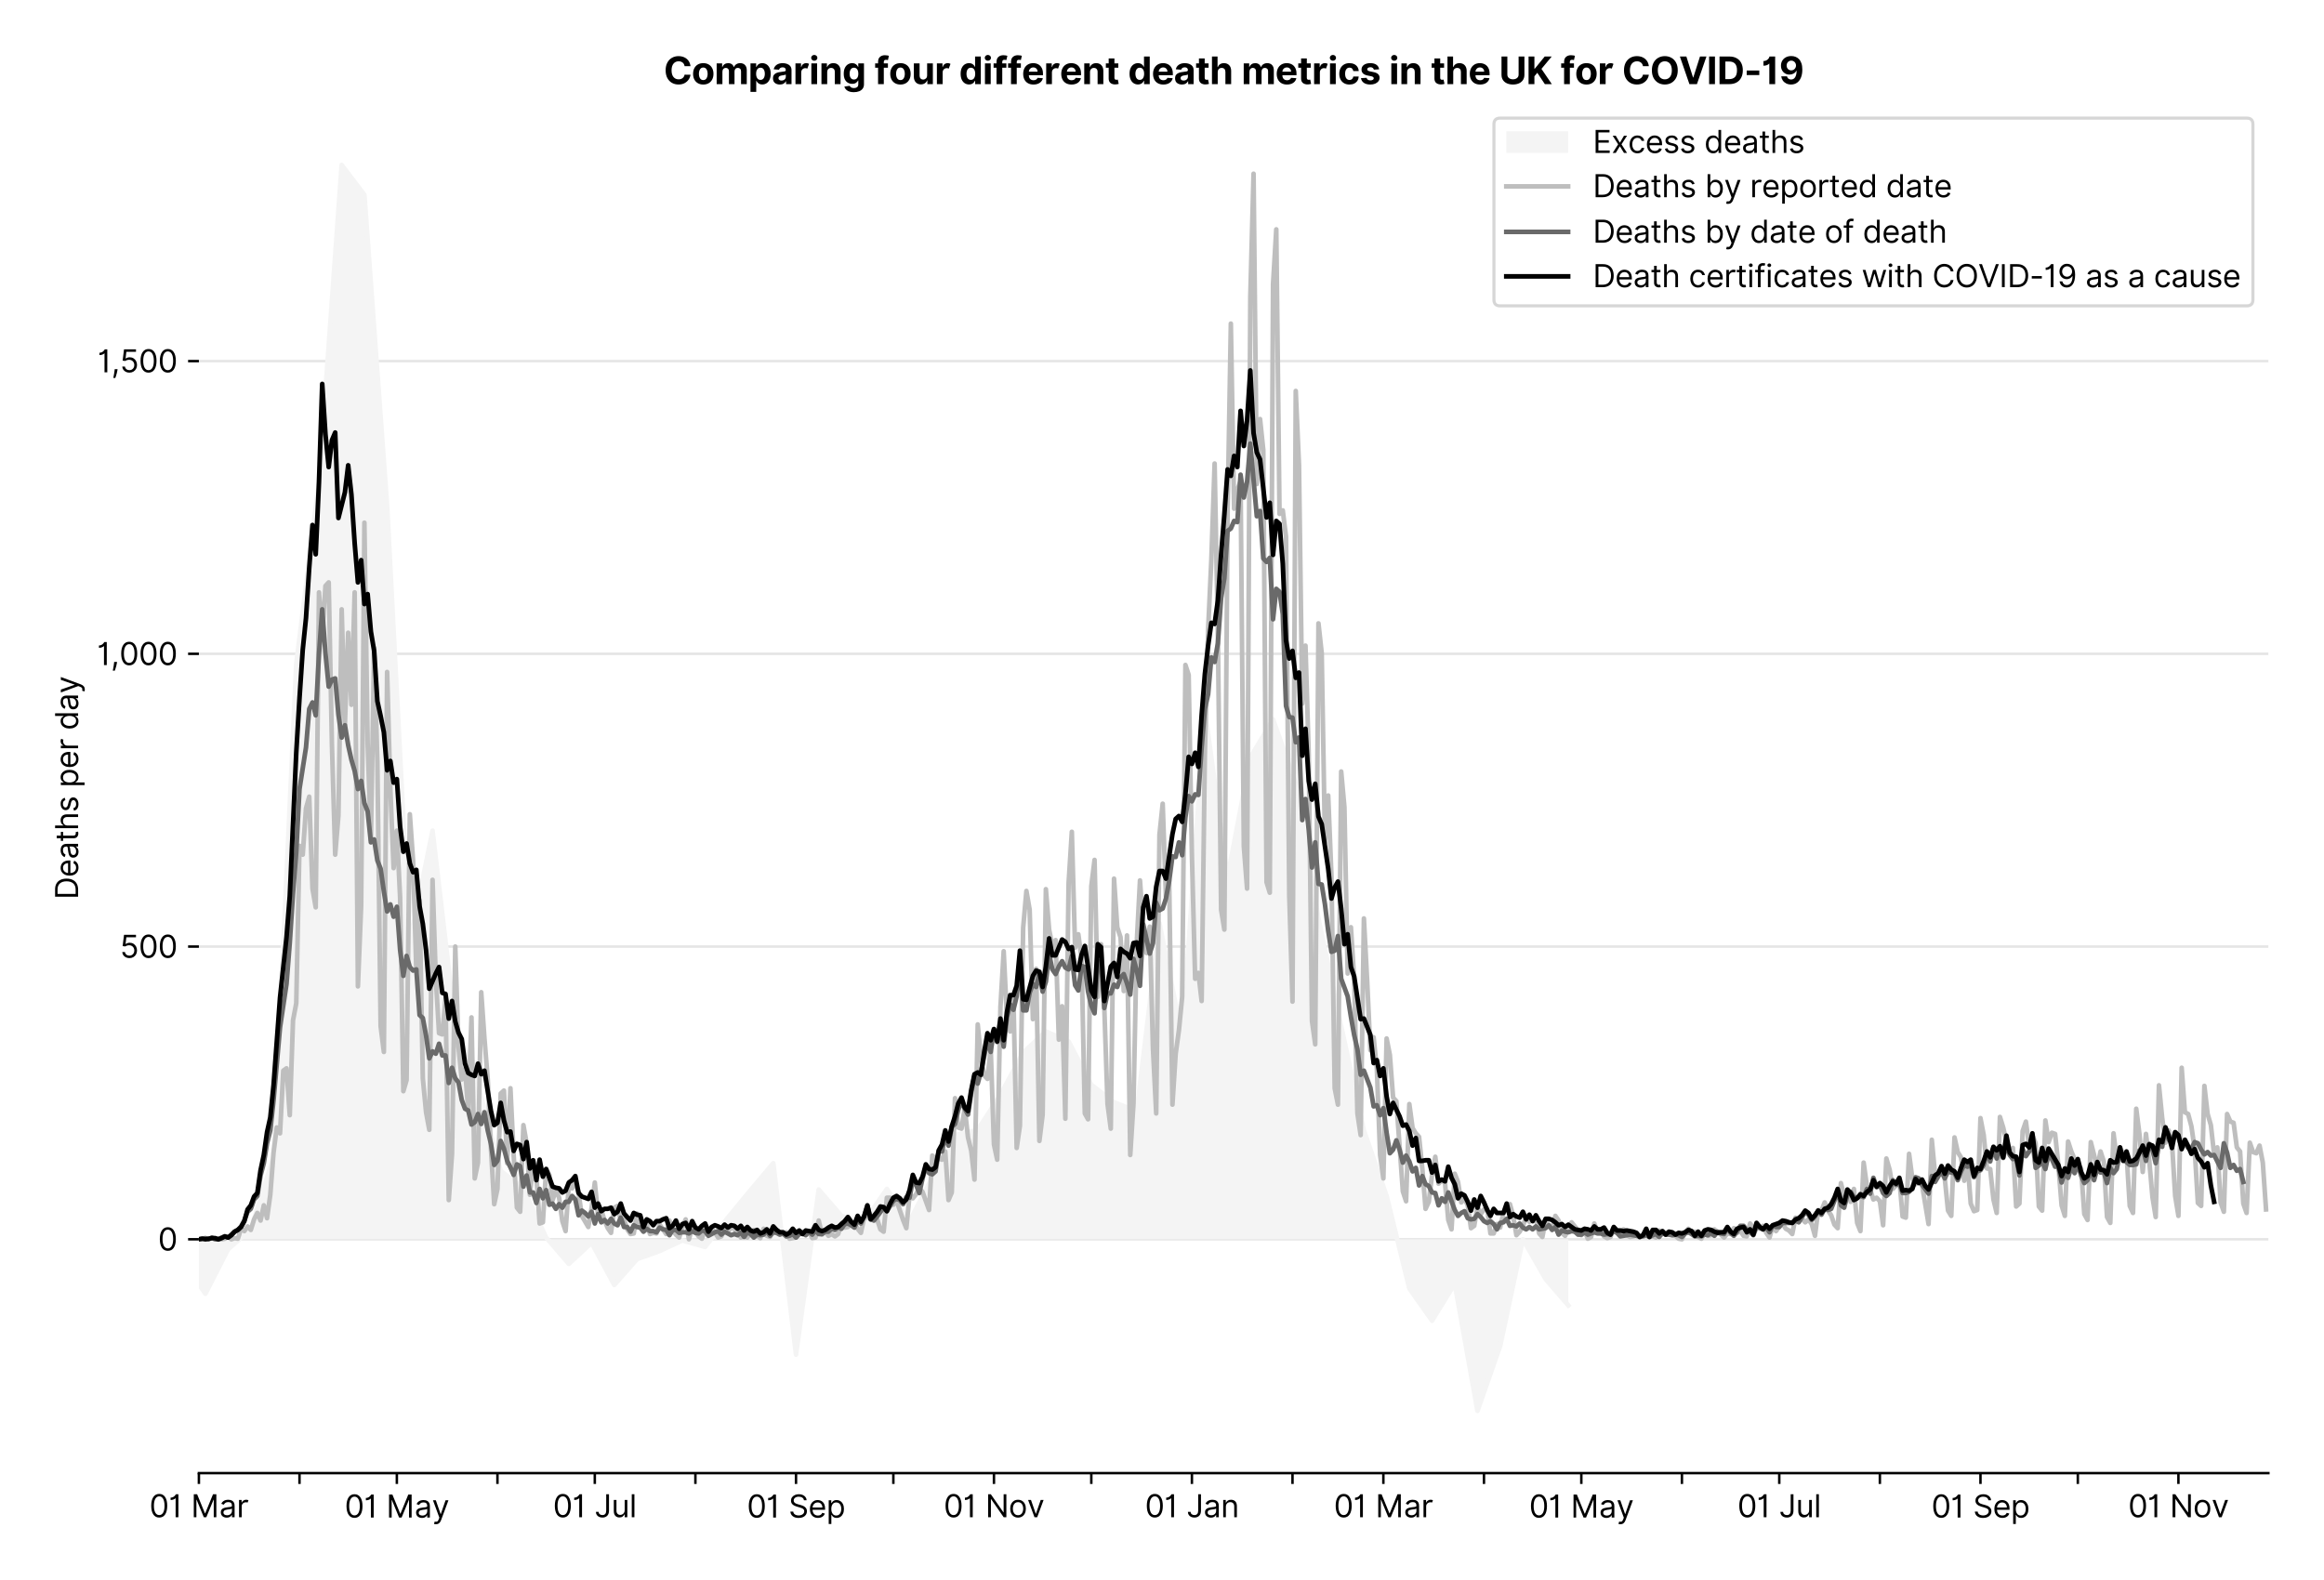 <?xml version="1.0" encoding="utf-8" standalone="no"?>
<!DOCTYPE svg PUBLIC "-//W3C//DTD SVG 1.1//EN"
  "http://www.w3.org/Graphics/SVG/1.1/DTD/svg11.dtd">
<svg xmlns:xlink="http://www.w3.org/1999/xlink" viewBox="0 0 751.956 511.234" xmlns="http://www.w3.org/2000/svg" version="1.1">
 <defs>
  <style type="text/css">*{stroke-linejoin: round; stroke-linecap: butt}</style>
 </defs>
 <g id="figure_1">
  <g id="patch_1">
   <path d="M 0 511.234 
L 751.956 511.234 
L 751.956 0 
L 0 0 
z
" style="fill: #ffffff"/>
  </g>
  <g id="axes_1">
   <g id="patch_2">
    <path d="M 64.356 476.745 
L 733.956 476.745 
L 733.956 33.225 
L 64.356 33.225 
z
" style="fill: #ffffff"/>
   </g>
   <g id="matplotlib.axis_1">
    <g id="xtick_1">
     <g id="line2d_1">
      <defs>
       <path id="m981963e823" d="M 0 0 
L 0 3.5 
" style="stroke: #000000; stroke-width: 0.8"/>
      </defs>
      <g>
       <use xlink:href="#m981963e823" x="64.356" y="476.745" style="stroke: #000000; stroke-width: 0.8"/>
      </g>
     </g>
     <g id="text_1">
      <!-- 01 Mar -->
      <g transform="translate(48.32 491.018)scale(0.1 -0.1)">
       <defs>
        <path id="Inter-Regular-30" d="M 2000 -64 
Q 1230 -64 806 561 
Q 382 1186 382 2327 
Q 382 3459 809 4088 
Q 1236 4718 2000 4718 
Q 2764 4718 3191 4088 
Q 3618 3459 3618 2327 
Q 3618 1186 3194 561 
Q 2771 -64 2000 -64 
z
M 2000 436 
Q 2509 436 2791 927 
Q 3073 1418 3073 2327 
Q 3073 3234 2789 3730 
Q 2505 4227 2000 4227 
Q 1496 4227 1211 3730 
Q 927 3234 927 2327 
Q 927 1418 1210 927 
Q 1493 436 2000 436 
z
" transform="scale(0.016)"/>
        <path id="Inter-Regular-31" d="M 1973 4655 
L 1973 0 
L 1409 0 
L 1409 3836 
L 1373 3836 
Q 1341 3773 1209 3692 
Q 1077 3611 868 3551 
Q 659 3491 391 3491 
L 391 3964 
Q 661 3964 859 4061 
Q 1057 4159 1190 4291 
Q 1323 4423 1392 4529 
Q 1461 4636 1473 4655 
L 1973 4655 
z
" transform="scale(0.016)"/>
        <path id="Inter-Regular-20" transform="scale(0.016)"/>
        <path id="Inter-Regular-4d" d="M 564 4655 
L 1236 4655 
L 2818 791 
L 2873 791 
L 4455 4655 
L 5127 4655 
L 5127 0 
L 4600 0 
L 4600 3536 
L 4555 3536 
L 3100 0 
L 2591 0 
L 1136 3536 
L 1091 3536 
L 1091 0 
L 564 0 
L 564 4655 
z
" transform="scale(0.016)"/>
        <path id="Inter-Regular-61" d="M 1518 -82 
Q 1186 -82 916 44 
Q 646 170 486 410 
Q 327 650 327 991 
Q 327 1291 445 1478 
Q 564 1666 761 1773 
Q 959 1880 1199 1933 
Q 1439 1986 1682 2018 
Q 2000 2059 2199 2080 
Q 2398 2102 2490 2154 
Q 2582 2207 2582 2336 
L 2582 2355 
Q 2582 2691 2399 2877 
Q 2216 3064 1846 3064 
Q 1461 3064 1243 2895 
Q 1025 2727 936 2536 
L 427 2718 
Q 564 3036 792 3214 
Q 1021 3393 1292 3464 
Q 1564 3536 1827 3536 
Q 1996 3536 2215 3496 
Q 2434 3457 2640 3334 
Q 2846 3211 2982 2963 
Q 3118 2716 3118 2300 
L 3118 0 
L 2582 0 
L 2582 473 
L 2555 473 
Q 2500 359 2373 229 
Q 2246 100 2034 9 
Q 1823 -82 1518 -82 
z
M 1600 400 
Q 1918 400 2137 525 
Q 2357 650 2469 847 
Q 2582 1045 2582 1264 
L 2582 1755 
Q 2548 1714 2433 1681 
Q 2318 1648 2169 1624 
Q 2021 1600 1881 1583 
Q 1741 1566 1655 1555 
Q 1446 1527 1265 1467 
Q 1084 1407 974 1287 
Q 864 1168 864 964 
Q 864 684 1072 542 
Q 1280 400 1600 400 
z
" transform="scale(0.016)"/>
        <path id="Inter-Regular-72" d="M 491 0 
L 491 3491 
L 1009 3491 
L 1009 2964 
L 1046 2964 
Q 1139 3223 1389 3384 
Q 1639 3545 1955 3545 
Q 2100 3545 2209 3511 
Q 2318 3477 2400 3418 
L 2218 2964 
Q 2161 2993 2085 3010 
Q 2009 3027 1909 3027 
Q 1527 3027 1277 2794 
Q 1027 2561 1027 2209 
L 1027 0 
L 491 0 
z
" transform="scale(0.016)"/>
       </defs>
       <use xlink:href="#Inter-Regular-30"/>
       <use xlink:href="#Inter-Regular-31" x="62.5"/>
       <use xlink:href="#Inter-Regular-20" x="106.676"/>
       <use xlink:href="#Inter-Regular-4d" x="134.801"/>
       <use xlink:href="#Inter-Regular-61" x="225.994"/>
       <use xlink:href="#Inter-Regular-72" x="282.386"/>
      </g>
     </g>
    </g>
    <g id="xtick_2">
     <g id="line2d_2">
      <g>
       <use xlink:href="#m981963e823" x="96.906" y="476.745" style="stroke: #000000; stroke-width: 0.8"/>
      </g>
     </g>
    </g>
    <g id="xtick_3">
     <g id="line2d_3">
      <g>
       <use xlink:href="#m981963e823" x="128.406" y="476.745" style="stroke: #000000; stroke-width: 0.8"/>
      </g>
     </g>
     <g id="text_2">
      <!-- 01 May -->
      <g transform="translate(111.503 491.117)scale(0.1 -0.1)">
       <defs>
        <path id="Inter-Regular-79" d="M 818 -1355 
Q 682 -1355 575 -1333 
Q 468 -1311 427 -1291 
L 564 -818 
Q 857 -893 1053 -814 
Q 1250 -736 1391 -345 
L 1509 -18 
L 218 3491 
L 800 3491 
L 1764 709 
L 1800 709 
L 2764 3491 
L 3346 3491 
L 1846 -564 
Q 1550 -1355 818 -1355 
z
" transform="scale(0.016)"/>
       </defs>
       <use xlink:href="#Inter-Regular-30"/>
       <use xlink:href="#Inter-Regular-31" x="62.5"/>
       <use xlink:href="#Inter-Regular-20" x="106.676"/>
       <use xlink:href="#Inter-Regular-4d" x="134.801"/>
       <use xlink:href="#Inter-Regular-61" x="225.994"/>
       <use xlink:href="#Inter-Regular-79" x="282.386"/>
      </g>
     </g>
    </g>
    <g id="xtick_4">
     <g id="line2d_4">
      <g>
       <use xlink:href="#m981963e823" x="160.956" y="476.745" style="stroke: #000000; stroke-width: 0.8"/>
      </g>
     </g>
    </g>
    <g id="xtick_5">
     <g id="line2d_5">
      <g>
       <use xlink:href="#m981963e823" x="192.455" y="476.745" style="stroke: #000000; stroke-width: 0.8"/>
      </g>
     </g>
     <g id="text_3">
      <!-- 01 Jul -->
      <g transform="translate(178.912 491.018)scale(0.1 -0.1)">
       <defs>
        <path id="Inter-Regular-4a" d="M 2346 4655 
L 2909 4655 
L 2909 1327 
Q 2909 657 2549 296 
Q 2189 -64 1582 -64 
Q 1200 -64 902 76 
Q 605 216 434 475 
Q 264 734 264 1091 
L 818 1091 
Q 818 795 1034 615 
Q 1250 436 1582 436 
Q 1948 436 2147 664 
Q 2346 893 2346 1327 
L 2346 4655 
z
" transform="scale(0.016)"/>
        <path id="Inter-Regular-75" d="M 2691 1427 
L 2691 3491 
L 3227 3491 
L 3227 0 
L 2691 0 
L 2691 591 
L 2655 591 
Q 2532 325 2273 140 
Q 2014 -45 1618 -45 
Q 1127 -45 809 280 
Q 491 605 491 1273 
L 491 3491 
L 1027 3491 
L 1027 1309 
Q 1027 927 1242 700 
Q 1457 473 1791 473 
Q 1991 473 2199 575 
Q 2407 677 2549 888 
Q 2691 1100 2691 1427 
z
" transform="scale(0.016)"/>
        <path id="Inter-Regular-6c" d="M 1027 4655 
L 1027 0 
L 491 0 
L 491 4655 
L 1027 4655 
z
" transform="scale(0.016)"/>
       </defs>
       <use xlink:href="#Inter-Regular-30"/>
       <use xlink:href="#Inter-Regular-31" x="62.5"/>
       <use xlink:href="#Inter-Regular-20" x="106.676"/>
       <use xlink:href="#Inter-Regular-4a" x="134.801"/>
       <use xlink:href="#Inter-Regular-75" x="189.063"/>
       <use xlink:href="#Inter-Regular-6c" x="247.159"/>
      </g>
     </g>
    </g>
    <g id="xtick_6">
     <g id="line2d_6">
      <g>
       <use xlink:href="#m981963e823" x="225.005" y="476.745" style="stroke: #000000; stroke-width: 0.8"/>
      </g>
     </g>
    </g>
    <g id="xtick_7">
     <g id="line2d_7">
      <g>
       <use xlink:href="#m981963e823" x="257.555" y="476.745" style="stroke: #000000; stroke-width: 0.8"/>
      </g>
     </g>
     <g id="text_4">
      <!-- 01 Sep -->
      <g transform="translate(241.668 491.117)scale(0.1 -0.1)">
       <defs>
        <path id="Inter-Regular-53" d="M 3109 3491 
Q 3068 3836 2777 4027 
Q 2486 4218 2064 4218 
Q 1600 4218 1318 3999 
Q 1036 3780 1036 3445 
Q 1036 3195 1189 3042 
Q 1343 2889 1553 2803 
Q 1764 2718 1936 2673 
L 2409 2545 
Q 2591 2498 2815 2414 
Q 3039 2330 3244 2185 
Q 3450 2041 3584 1816 
Q 3718 1591 3718 1264 
Q 3718 886 3521 581 
Q 3325 277 2949 97 
Q 2573 -82 2036 -82 
Q 1286 -82 845 272 
Q 405 627 364 1200 
L 946 1200 
Q 968 936 1124 764 
Q 1280 593 1519 510 
Q 1759 427 2036 427 
Q 2359 427 2616 533 
Q 2873 639 3023 828 
Q 3173 1018 3173 1273 
Q 3173 1505 3043 1650 
Q 2914 1795 2702 1886 
Q 2491 1977 2246 2045 
L 1673 2209 
Q 1127 2366 809 2657 
Q 491 2948 491 3418 
Q 491 3809 703 4101 
Q 916 4393 1276 4555 
Q 1636 4718 2082 4718 
Q 2532 4718 2882 4558 
Q 3232 4398 3437 4120 
Q 3643 3843 3655 3491 
L 3109 3491 
z
" transform="scale(0.016)"/>
        <path id="Inter-Regular-65" d="M 1955 -73 
Q 1450 -73 1085 151 
Q 721 375 524 778 
Q 327 1182 327 1718 
Q 327 2255 524 2665 
Q 721 3075 1074 3305 
Q 1427 3536 1900 3536 
Q 2173 3536 2439 3445 
Q 2705 3355 2923 3151 
Q 3141 2948 3270 2614 
Q 3400 2280 3400 1791 
L 3400 1564 
L 866 1564 
Q 884 1005 1183 707 
Q 1482 409 1955 409 
Q 2271 409 2498 545 
Q 2725 682 2827 955 
L 3346 809 
Q 3223 414 2854 170 
Q 2486 -73 1955 -73 
z
M 866 2027 
L 2855 2027 
Q 2855 2470 2595 2762 
Q 2336 3055 1900 3055 
Q 1593 3055 1368 2911 
Q 1143 2768 1013 2533 
Q 884 2298 866 2027 
z
" transform="scale(0.016)"/>
        <path id="Inter-Regular-70" d="M 491 -1309 
L 491 3491 
L 1009 3491 
L 1009 2936 
L 1073 2936 
Q 1132 3027 1237 3169 
Q 1343 3311 1542 3423 
Q 1741 3536 2082 3536 
Q 2523 3536 2859 3315 
Q 3196 3095 3384 2690 
Q 3573 2286 3573 1736 
Q 3573 1182 3384 776 
Q 3196 370 2861 148 
Q 2527 -73 2091 -73 
Q 1755 -73 1552 39 
Q 1350 152 1241 296 
Q 1132 441 1073 536 
L 1027 536 
L 1027 -1309 
L 491 -1309 
z
M 1018 1745 
Q 1018 1152 1276 780 
Q 1534 409 2018 409 
Q 2355 409 2581 587 
Q 2807 766 2921 1069 
Q 3036 1373 3036 1745 
Q 3036 2114 2923 2410 
Q 2811 2707 2585 2881 
Q 2359 3055 2018 3055 
Q 1527 3055 1272 2693 
Q 1018 2332 1018 1745 
z
" transform="scale(0.016)"/>
       </defs>
       <use xlink:href="#Inter-Regular-30"/>
       <use xlink:href="#Inter-Regular-31" x="62.5"/>
       <use xlink:href="#Inter-Regular-20" x="106.676"/>
       <use xlink:href="#Inter-Regular-53" x="134.801"/>
       <use xlink:href="#Inter-Regular-65" x="198.58"/>
       <use xlink:href="#Inter-Regular-70" x="256.818"/>
      </g>
     </g>
    </g>
    <g id="xtick_8">
     <g id="line2d_8">
      <g>
       <use xlink:href="#m981963e823" x="289.055" y="476.745" style="stroke: #000000; stroke-width: 0.8"/>
      </g>
     </g>
    </g>
    <g id="xtick_9">
     <g id="line2d_9">
      <g>
       <use xlink:href="#m981963e823" x="321.605" y="476.745" style="stroke: #000000; stroke-width: 0.8"/>
      </g>
     </g>
     <g id="text_5">
      <!-- 01 Nov -->
      <g transform="translate(305.334 491.018)scale(0.1 -0.1)">
       <defs>
        <path id="Inter-Regular-4e" d="M 4255 4655 
L 4255 0 
L 3709 0 
L 1173 3655 
L 1127 3655 
L 1127 0 
L 564 0 
L 564 4655 
L 1109 4655 
L 3655 991 
L 3700 991 
L 3700 4655 
L 4255 4655 
z
" transform="scale(0.016)"/>
        <path id="Inter-Regular-6f" d="M 1909 -73 
Q 1436 -73 1080 152 
Q 725 377 526 781 
Q 327 1186 327 1727 
Q 327 2273 526 2679 
Q 725 3086 1080 3311 
Q 1436 3536 1909 3536 
Q 2382 3536 2737 3311 
Q 3093 3086 3292 2679 
Q 3491 2273 3491 1727 
Q 3491 1186 3292 781 
Q 3093 377 2737 152 
Q 2382 -73 1909 -73 
z
M 1909 409 
Q 2268 409 2500 593 
Q 2732 777 2843 1077 
Q 2955 1377 2955 1727 
Q 2955 2077 2843 2379 
Q 2732 2682 2500 2868 
Q 2268 3055 1909 3055 
Q 1550 3055 1318 2868 
Q 1086 2682 975 2379 
Q 864 2077 864 1727 
Q 864 1377 975 1077 
Q 1086 777 1318 593 
Q 1550 409 1909 409 
z
" transform="scale(0.016)"/>
        <path id="Inter-Regular-76" d="M 3346 3491 
L 2055 0 
L 1509 0 
L 218 3491 
L 800 3491 
L 1764 709 
L 1800 709 
L 2764 3491 
L 3346 3491 
z
" transform="scale(0.016)"/>
       </defs>
       <use xlink:href="#Inter-Regular-30"/>
       <use xlink:href="#Inter-Regular-31" x="62.5"/>
       <use xlink:href="#Inter-Regular-20" x="106.676"/>
       <use xlink:href="#Inter-Regular-4e" x="134.801"/>
       <use xlink:href="#Inter-Regular-6f" x="210.085"/>
       <use xlink:href="#Inter-Regular-76" x="269.744"/>
      </g>
     </g>
    </g>
    <g id="xtick_10">
     <g id="line2d_10">
      <g>
       <use xlink:href="#m981963e823" x="353.105" y="476.745" style="stroke: #000000; stroke-width: 0.8"/>
      </g>
     </g>
    </g>
    <g id="xtick_11">
     <g id="line2d_11">
      <g>
       <use xlink:href="#m981963e823" x="385.654" y="476.745" style="stroke: #000000; stroke-width: 0.8"/>
      </g>
     </g>
     <g id="text_6">
      <!-- 01 Jan -->
      <g transform="translate(370.455 491.018)scale(0.1 -0.1)">
       <defs>
        <path id="Inter-Regular-6e" d="M 1027 2100 
L 1027 0 
L 491 0 
L 491 3491 
L 1009 3491 
L 1009 2945 
L 1055 2945 
Q 1177 3211 1427 3373 
Q 1677 3536 2073 3536 
Q 2602 3536 2928 3211 
Q 3255 2886 3255 2218 
L 3255 0 
L 2718 0 
L 2718 2182 
Q 2718 2593 2504 2824 
Q 2291 3055 1918 3055 
Q 1534 3055 1280 2806 
Q 1027 2557 1027 2100 
z
" transform="scale(0.016)"/>
       </defs>
       <use xlink:href="#Inter-Regular-30"/>
       <use xlink:href="#Inter-Regular-31" x="62.5"/>
       <use xlink:href="#Inter-Regular-20" x="106.676"/>
       <use xlink:href="#Inter-Regular-4a" x="134.801"/>
       <use xlink:href="#Inter-Regular-61" x="189.063"/>
       <use xlink:href="#Inter-Regular-6e" x="245.455"/>
      </g>
     </g>
    </g>
    <g id="xtick_12">
     <g id="line2d_12">
      <g>
       <use xlink:href="#m981963e823" x="418.204" y="476.745" style="stroke: #000000; stroke-width: 0.8"/>
      </g>
     </g>
    </g>
    <g id="xtick_13">
     <g id="line2d_13">
      <g>
       <use xlink:href="#m981963e823" x="447.604" y="476.745" style="stroke: #000000; stroke-width: 0.8"/>
      </g>
     </g>
     <g id="text_7">
      <!-- 01 Mar -->
      <g transform="translate(431.567 491.018)scale(0.1 -0.1)">
       <use xlink:href="#Inter-Regular-30"/>
       <use xlink:href="#Inter-Regular-31" x="62.5"/>
       <use xlink:href="#Inter-Regular-20" x="106.676"/>
       <use xlink:href="#Inter-Regular-4d" x="134.801"/>
       <use xlink:href="#Inter-Regular-61" x="225.994"/>
       <use xlink:href="#Inter-Regular-72" x="282.386"/>
      </g>
     </g>
    </g>
    <g id="xtick_14">
     <g id="line2d_14">
      <g>
       <use xlink:href="#m981963e823" x="480.154" y="476.745" style="stroke: #000000; stroke-width: 0.8"/>
      </g>
     </g>
    </g>
    <g id="xtick_15">
     <g id="line2d_15">
      <g>
       <use xlink:href="#m981963e823" x="511.654" y="476.745" style="stroke: #000000; stroke-width: 0.8"/>
      </g>
     </g>
     <g id="text_8">
      <!-- 01 May -->
      <g transform="translate(494.751 491.117)scale(0.1 -0.1)">
       <use xlink:href="#Inter-Regular-30"/>
       <use xlink:href="#Inter-Regular-31" x="62.5"/>
       <use xlink:href="#Inter-Regular-20" x="106.676"/>
       <use xlink:href="#Inter-Regular-4d" x="134.801"/>
       <use xlink:href="#Inter-Regular-61" x="225.994"/>
       <use xlink:href="#Inter-Regular-79" x="282.386"/>
      </g>
     </g>
    </g>
    <g id="xtick_16">
     <g id="line2d_16">
      <g>
       <use xlink:href="#m981963e823" x="544.203" y="476.745" style="stroke: #000000; stroke-width: 0.8"/>
      </g>
     </g>
    </g>
    <g id="xtick_17">
     <g id="line2d_17">
      <g>
       <use xlink:href="#m981963e823" x="575.703" y="476.745" style="stroke: #000000; stroke-width: 0.8"/>
      </g>
     </g>
     <g id="text_9">
      <!-- 01 Jul -->
      <g transform="translate(562.16 491.018)scale(0.1 -0.1)">
       <use xlink:href="#Inter-Regular-30"/>
       <use xlink:href="#Inter-Regular-31" x="62.5"/>
       <use xlink:href="#Inter-Regular-20" x="106.676"/>
       <use xlink:href="#Inter-Regular-4a" x="134.801"/>
       <use xlink:href="#Inter-Regular-75" x="189.063"/>
       <use xlink:href="#Inter-Regular-6c" x="247.159"/>
      </g>
     </g>
    </g>
    <g id="xtick_18">
     <g id="line2d_18">
      <g>
       <use xlink:href="#m981963e823" x="608.253" y="476.745" style="stroke: #000000; stroke-width: 0.8"/>
      </g>
     </g>
    </g>
    <g id="xtick_19">
     <g id="line2d_19">
      <g>
       <use xlink:href="#m981963e823" x="640.803" y="476.745" style="stroke: #000000; stroke-width: 0.8"/>
      </g>
     </g>
     <g id="text_10">
      <!-- 01 Sep -->
      <g transform="translate(624.915 491.117)scale(0.1 -0.1)">
       <use xlink:href="#Inter-Regular-30"/>
       <use xlink:href="#Inter-Regular-31" x="62.5"/>
       <use xlink:href="#Inter-Regular-20" x="106.676"/>
       <use xlink:href="#Inter-Regular-53" x="134.801"/>
       <use xlink:href="#Inter-Regular-65" x="198.58"/>
       <use xlink:href="#Inter-Regular-70" x="256.818"/>
      </g>
     </g>
    </g>
    <g id="xtick_20">
     <g id="line2d_20">
      <g>
       <use xlink:href="#m981963e823" x="672.303" y="476.745" style="stroke: #000000; stroke-width: 0.8"/>
      </g>
     </g>
    </g>
    <g id="xtick_21">
     <g id="line2d_21">
      <g>
       <use xlink:href="#m981963e823" x="704.852" y="476.745" style="stroke: #000000; stroke-width: 0.8"/>
      </g>
     </g>
     <g id="text_11">
      <!-- 01 Nov -->
      <g transform="translate(688.581 491.018)scale(0.1 -0.1)">
       <use xlink:href="#Inter-Regular-30"/>
       <use xlink:href="#Inter-Regular-31" x="62.5"/>
       <use xlink:href="#Inter-Regular-20" x="106.676"/>
       <use xlink:href="#Inter-Regular-4e" x="134.801"/>
       <use xlink:href="#Inter-Regular-6f" x="210.085"/>
       <use xlink:href="#Inter-Regular-76" x="269.744"/>
      </g>
     </g>
    </g>
   </g>
   <g id="matplotlib.axis_2">
    <g id="ytick_1">
     <g id="line2d_22">
      <path d="M 64.356 401.069 
L 733.956 401.069 
" clip-path="url(#p84ff21a750)" style="fill: none; stroke: #e5e5e5; stroke-width: 0.8; stroke-linecap: square"/>
     </g>
     <g id="line2d_23">
      <defs>
       <path id="mc1eef5549d" d="M 0 0 
L -3.5 0 
" style="stroke: #000000; stroke-width: 0.8"/>
      </defs>
      <g>
       <use xlink:href="#mc1eef5549d" x="64.356" y="401.069" style="stroke: #000000; stroke-width: 0.8"/>
      </g>
     </g>
     <g id="text_12">
      <!-- 0 -->
      <g transform="translate(51.106 404.706)scale(0.1 -0.1)">
       <use xlink:href="#Inter-Regular-30"/>
      </g>
     </g>
    </g>
    <g id="ytick_2">
     <g id="line2d_24">
      <path d="M 64.356 306.332 
L 733.956 306.332 
" clip-path="url(#p84ff21a750)" style="fill: none; stroke: #e5e5e5; stroke-width: 0.8; stroke-linecap: square"/>
     </g>
     <g id="line2d_25">
      <g>
       <use xlink:href="#mc1eef5549d" x="64.356" y="306.332" style="stroke: #000000; stroke-width: 0.8"/>
      </g>
     </g>
     <g id="text_13">
      <!-- 500 -->
      <g transform="translate(38.777 309.969)scale(0.1 -0.1)">
       <defs>
        <path id="Inter-Regular-35" d="M 1936 -64 
Q 1536 -64 1216 95 
Q 896 255 702 532 
Q 509 809 491 1164 
L 1036 1164 
Q 1068 848 1324 642 
Q 1580 436 1936 436 
Q 2223 436 2447 570 
Q 2671 705 2799 940 
Q 2927 1175 2927 1473 
Q 2927 1777 2794 2017 
Q 2661 2257 2429 2395 
Q 2198 2534 1900 2536 
Q 1686 2539 1461 2472 
Q 1236 2405 1091 2300 
L 564 2364 
L 846 4655 
L 3264 4655 
L 3264 4155 
L 1318 4155 
L 1155 2782 
L 1182 2782 
Q 1325 2895 1541 2970 
Q 1757 3045 1991 3045 
Q 2418 3045 2753 2842 
Q 3089 2639 3281 2286 
Q 3473 1934 3473 1482 
Q 3473 1036 3274 687 
Q 3075 339 2727 137 
Q 2380 -64 1936 -64 
z
" transform="scale(0.016)"/>
       </defs>
       <use xlink:href="#Inter-Regular-35"/>
       <use xlink:href="#Inter-Regular-30" x="60.795"/>
       <use xlink:href="#Inter-Regular-30" x="123.295"/>
      </g>
     </g>
    </g>
    <g id="ytick_3">
     <g id="line2d_26">
      <path d="M 64.356 211.596 
L 733.956 211.596 
" clip-path="url(#p84ff21a750)" style="fill: none; stroke: #e5e5e5; stroke-width: 0.8; stroke-linecap: square"/>
     </g>
     <g id="line2d_27">
      <g>
       <use xlink:href="#mc1eef5549d" x="64.356" y="211.596" style="stroke: #000000; stroke-width: 0.8"/>
      </g>
     </g>
     <g id="text_14">
      <!-- 1,000 -->
      <g transform="translate(31.391 215.232)scale(0.1 -0.1)">
       <defs>
        <path id="Inter-Regular-2c" d="M 1291 636 
L 1255 391 
Q 1216 132 1137 -163 
Q 1059 -459 975 -720 
Q 891 -982 836 -1136 
L 427 -1136 
Q 457 -991 504 -752 
Q 552 -514 601 -219 
Q 650 75 682 382 
L 709 636 
L 1291 636 
z
" transform="scale(0.016)"/>
       </defs>
       <use xlink:href="#Inter-Regular-31"/>
       <use xlink:href="#Inter-Regular-2c" x="44.176"/>
       <use xlink:href="#Inter-Regular-30" x="72.159"/>
       <use xlink:href="#Inter-Regular-30" x="134.659"/>
       <use xlink:href="#Inter-Regular-30" x="197.159"/>
      </g>
     </g>
    </g>
    <g id="ytick_4">
     <g id="line2d_28">
      <path d="M 64.356 116.859 
L 733.956 116.859 
" clip-path="url(#p84ff21a750)" style="fill: none; stroke: #e5e5e5; stroke-width: 0.8; stroke-linecap: square"/>
     </g>
     <g id="line2d_29">
      <g>
       <use xlink:href="#mc1eef5549d" x="64.356" y="116.859" style="stroke: #000000; stroke-width: 0.8"/>
      </g>
     </g>
     <g id="text_15">
      <!-- 1,500 -->
      <g transform="translate(31.561 120.495)scale(0.1 -0.1)">
       <use xlink:href="#Inter-Regular-31"/>
       <use xlink:href="#Inter-Regular-2c" x="44.176"/>
       <use xlink:href="#Inter-Regular-35" x="72.159"/>
       <use xlink:href="#Inter-Regular-30" x="132.955"/>
       <use xlink:href="#Inter-Regular-30" x="195.455"/>
      </g>
     </g>
    </g>
    <g id="text_16">
     <!-- Deaths per day -->
     <g transform="translate(25.273 291.094)rotate(-90)scale(0.1 -0.1)">
      <defs>
       <path id="Inter-Regular-44" d="M 2000 0 
L 564 0 
L 564 4655 
L 2064 4655 
Q 2741 4655 3223 4376 
Q 3705 4098 3961 3578 
Q 4218 3059 4218 2336 
Q 4218 1609 3959 1085 
Q 3700 561 3204 280 
Q 2709 0 2000 0 
z
M 1127 500 
L 1964 500 
Q 2830 500 3251 992 
Q 3673 1484 3673 2336 
Q 3673 3182 3259 3668 
Q 2846 4155 2027 4155 
L 1127 4155 
L 1127 500 
z
" transform="scale(0.016)"/>
       <path id="Inter-Regular-74" d="M 2009 3491 
L 2009 3036 
L 1264 3036 
L 1264 1000 
Q 1264 773 1331 660 
Q 1398 548 1503 510 
Q 1609 473 1727 473 
Q 1816 473 1873 483 
Q 1930 493 1964 500 
L 2073 18 
Q 2018 -2 1920 -23 
Q 1823 -45 1673 -45 
Q 1446 -45 1228 52 
Q 1011 150 869 350 
Q 727 550 727 855 
L 727 3036 
L 200 3036 
L 200 3491 
L 727 3491 
L 727 4327 
L 1264 4327 
L 1264 3491 
L 2009 3491 
z
" transform="scale(0.016)"/>
       <path id="Inter-Regular-68" d="M 1027 2100 
L 1027 0 
L 491 0 
L 491 4655 
L 1027 4655 
L 1027 2945 
L 1073 2945 
Q 1196 3216 1442 3376 
Q 1689 3536 2100 3536 
Q 2636 3536 2963 3213 
Q 3291 2891 3291 2218 
L 3291 0 
L 2755 0 
L 2755 2182 
Q 2755 2598 2540 2826 
Q 2325 3055 1946 3055 
Q 1548 3055 1287 2806 
Q 1027 2557 1027 2100 
z
" transform="scale(0.016)"/>
       <path id="Inter-Regular-73" d="M 2964 2709 
L 2482 2573 
Q 2411 2755 2245 2914 
Q 2080 3073 1727 3073 
Q 1407 3073 1194 2926 
Q 982 2780 982 2555 
Q 982 2355 1127 2239 
Q 1273 2123 1582 2045 
L 2100 1918 
Q 3027 1691 3027 973 
Q 3027 673 2855 436 
Q 2684 200 2377 63 
Q 2071 -73 1664 -73 
Q 1130 -73 780 159 
Q 430 391 336 836 
L 846 964 
Q 989 400 1655 400 
Q 2030 400 2251 560 
Q 2473 720 2473 945 
Q 2473 1316 1955 1436 
L 1373 1573 
Q 893 1686 669 1926 
Q 446 2166 446 2527 
Q 446 2823 613 3050 
Q 780 3277 1069 3406 
Q 1359 3536 1727 3536 
Q 2246 3536 2542 3309 
Q 2839 3082 2964 2709 
z
" transform="scale(0.016)"/>
       <path id="Inter-Regular-64" d="M 1809 -73 
Q 1373 -73 1039 148 
Q 705 370 516 776 
Q 327 1182 327 1736 
Q 327 2286 516 2690 
Q 705 3095 1041 3315 
Q 1377 3536 1818 3536 
Q 2159 3536 2358 3423 
Q 2557 3311 2662 3169 
Q 2768 3027 2827 2936 
L 2873 2936 
L 2873 4655 
L 3409 4655 
L 3409 0 
L 2891 0 
L 2891 536 
L 2827 536 
Q 2768 441 2659 296 
Q 2550 152 2348 39 
Q 2146 -73 1809 -73 
z
M 1882 409 
Q 2366 409 2624 780 
Q 2882 1152 2882 1745 
Q 2882 2332 2627 2693 
Q 2373 3055 1882 3055 
Q 1541 3055 1315 2881 
Q 1089 2707 976 2410 
Q 864 2114 864 1745 
Q 864 1373 978 1069 
Q 1093 766 1319 587 
Q 1546 409 1882 409 
z
" transform="scale(0.016)"/>
      </defs>
      <use xlink:href="#Inter-Regular-44"/>
      <use xlink:href="#Inter-Regular-65" x="71.875"/>
      <use xlink:href="#Inter-Regular-61" x="130.114"/>
      <use xlink:href="#Inter-Regular-74" x="186.506"/>
      <use xlink:href="#Inter-Regular-68" x="222.869"/>
      <use xlink:href="#Inter-Regular-73" x="281.96"/>
      <use xlink:href="#Inter-Regular-20" x="334.233"/>
      <use xlink:href="#Inter-Regular-70" x="362.358"/>
      <use xlink:href="#Inter-Regular-65" x="423.296"/>
      <use xlink:href="#Inter-Regular-72" x="481.534"/>
      <use xlink:href="#Inter-Regular-20" x="519.886"/>
      <use xlink:href="#Inter-Regular-64" x="548.011"/>
      <use xlink:href="#Inter-Regular-61" x="610.085"/>
      <use xlink:href="#Inter-Regular-79" x="666.477"/>
     </g>
    </g>
   </g>
   <g id="PolyCollection_1">
    <path d="M 0.307 401.069 
L 0.307 401.069 
L 7.657 401.069 
L 15.007 401.069 
L 22.356 401.069 
L 29.706 401.069 
L 37.056 401.069 
L 44.406 401.069 
L 51.756 401.069 
L 59.106 401.069 
L 66.456 401.069 
L 73.806 401.069 
L 81.156 401.069 
L 88.506 401.069 
L 95.856 401.069 
L 103.206 401.069 
L 110.556 401.069 
L 117.906 401.069 
L 125.256 401.069 
L 132.606 401.069 
L 139.956 401.069 
L 147.306 401.069 
L 154.656 401.069 
L 162.006 401.069 
L 169.356 401.069 
L 176.706 401.069 
L 184.056 401.069 
L 191.406 401.069 
L 198.755 401.069 
L 206.105 401.069 
L 213.455 401.069 
L 220.805 401.069 
L 228.155 401.069 
L 235.505 401.069 
L 242.855 401.069 
L 250.205 401.069 
L 257.555 401.069 
L 264.905 401.069 
L 272.255 401.069 
L 279.605 401.069 
L 286.955 401.069 
L 294.305 401.069 
L 301.655 401.069 
L 309.005 401.069 
L 316.355 401.069 
L 323.705 401.069 
L 331.055 401.069 
L 338.405 401.069 
L 345.755 401.069 
L 353.105 401.069 
L 360.455 401.069 
L 367.804 401.069 
L 375.154 401.069 
L 382.504 401.069 
L 389.854 401.069 
L 397.204 401.069 
L 404.554 401.069 
L 411.904 401.069 
L 419.254 401.069 
L 426.604 401.069 
L 433.954 401.069 
L 441.304 401.069 
L 448.654 401.069 
L 456.004 401.069 
L 463.354 401.069 
L 470.704 401.069 
L 478.054 401.069 
L 485.404 401.069 
L 492.754 401.069 
L 500.104 401.069 
L 507.454 401.069 
L 507.454 401.069 
L 507.454 422.48 
L 500.104 413.953 
L 492.754 401.069 
L 485.404 435.553 
L 478.054 456.585 
L 470.704 415.469 
L 463.354 427.406 
L 456.004 416.985 
L 448.654 387.048 
L 441.304 365.827 
L 433.954 332.101 
L 426.604 297.238 
L 419.254 253.469 
L 411.904 232.817 
L 404.554 245.132 
L 397.204 283.785 
L 389.854 229.785 
L 382.504 335.511 
L 375.154 298.753 
L 367.804 359.574 
L 360.455 356.732 
L 353.105 351.048 
L 345.755 337.027 
L 338.405 333.806 
L 331.055 340.627 
L 323.705 354.269 
L 316.355 365.638 
L 309.005 367.343 
L 301.655 380.985 
L 294.305 395.196 
L 286.955 384.774 
L 279.605 395.385 
L 272.255 393.49 
L 264.905 384.964 
L 257.555 438.396 
L 250.205 376.438 
L 242.855 385.153 
L 235.505 394.059 
L 228.155 403.532 
L 220.805 401.448 
L 213.455 404.859 
L 206.105 407.511 
L 198.755 415.848 
L 191.406 402.206 
L 184.056 409.027 
L 176.706 400.501 
L 169.356 384.585 
L 162.006 378.901 
L 154.656 351.048 
L 147.306 331.532 
L 139.956 268.817 
L 132.606 305.006 
L 125.256 163.659 
L 117.906 63.048 
L 110.556 53.385 
L 103.206 155.701 
L 95.856 214.817 
L 88.506 374.353 
L 81.156 397.848 
L 73.806 404.29 
L 66.456 418.69 
L 59.106 408.269 
L 51.756 419.827 
L 44.406 418.311 
L 37.056 422.29 
L 29.706 417.174 
L 22.356 424.185 
L 15.007 407.322 
L 7.657 392.543 
L 0.307 399.743 
z
" clip-path="url(#p84ff21a750)" style="fill: #f4f4f4"/>
   </g>
   <g id="line2d_30">
    <path d="M 0.307 399.743 
L 7.657 392.543 
L 15.007 407.322 
L 22.356 424.185 
L 29.706 417.174 
L 37.056 422.29 
L 44.406 418.311 
L 51.756 419.827 
L 59.106 408.269 
L 66.456 418.69 
L 73.806 404.29 
L 81.156 397.848 
L 88.506 374.353 
L 95.856 214.817 
L 103.206 155.701 
L 110.556 53.385 
L 117.906 63.048 
L 125.256 163.659 
L 132.606 305.006 
L 139.956 268.817 
L 147.306 331.532 
L 154.656 351.048 
L 162.006 378.901 
L 169.356 384.585 
L 176.706 400.501 
L 184.056 409.027 
L 191.406 402.206 
L 198.755 415.848 
L 206.105 407.511 
L 213.455 404.859 
L 220.805 401.448 
L 228.155 403.532 
L 235.505 394.059 
L 242.855 385.153 
L 250.205 376.438 
L 257.555 438.396 
L 264.905 384.964 
L 272.255 393.49 
L 279.605 395.385 
L 286.955 384.774 
L 294.305 395.196 
L 301.655 380.985 
L 309.005 367.343 
L 316.355 365.638 
L 323.705 354.269 
L 331.055 340.627 
L 338.405 333.806 
L 345.755 337.027 
L 353.105 351.048 
L 360.455 356.732 
L 367.804 359.574 
L 375.154 298.753 
L 382.504 335.511 
L 389.854 229.785 
L 397.204 283.785 
L 404.554 245.132 
L 411.904 232.817 
L 419.254 253.469 
L 426.604 297.238 
L 433.954 332.101 
L 441.304 365.827 
L 448.654 387.048 
L 456.004 416.985 
L 463.354 427.406 
L 470.704 415.469 
L 478.054 456.585 
L 485.404 435.553 
L 492.754 401.069 
L 500.104 413.953 
L 507.454 422.48 
" clip-path="url(#p84ff21a750)" style="fill: none; stroke: #f4f4f4; stroke-width: 1.5; stroke-linecap: square"/>
   </g>
   <g id="line2d_31">
    <path d="M 69.606 400.88 
L 70.656 400.88 
L 71.706 401.069 
L 72.756 400.88 
L 73.806 400.311 
L 74.856 401.069 
L 75.906 400.69 
L 76.956 400.88 
L 78.006 397.659 
L 79.056 398.417 
L 80.106 396.901 
L 81.156 398.038 
L 82.206 394.627 
L 83.256 392.543 
L 84.306 395.006 
L 85.356 390.08 
L 86.406 394.248 
L 87.456 386.669 
L 88.506 373.027 
L 89.556 364.88 
L 90.606 366.774 
L 91.656 346.501 
L 92.706 345.743 
L 93.756 360.901 
L 94.806 330.206 
L 95.856 324.711 
L 96.906 273.743 
L 97.956 276.585 
L 99.006 261.617 
L 100.056 257.827 
L 101.106 287.574 
L 102.156 293.638 
L 103.206 191.701 
L 104.256 205.911 
L 105.306 189.617 
L 106.356 188.48 
L 107.406 241.343 
L 108.456 276.585 
L 109.506 263.89 
L 110.556 197.196 
L 111.606 234.332 
L 112.656 204.774 
L 113.706 228.08 
L 114.756 191.701 
L 115.806 319.217 
L 116.856 293.069 
L 117.906 169.153 
L 118.956 240.585 
L 120.006 271.848 
L 121.056 209.701 
L 122.106 246.648 
L 123.156 332.101 
L 124.206 340.438 
L 125.256 217.469 
L 126.306 255.364 
L 127.356 280.943 
L 128.406 268.817 
L 129.456 290.417 
L 130.506 353.132 
L 131.556 349.532 
L 132.606 263.511 
L 133.656 278.48 
L 134.706 314.29 
L 135.756 291.364 
L 136.806 348.964 
L 137.856 359.953 
L 138.906 365.638 
L 139.956 284.732 
L 141.006 316.374 
L 142.056 334.374 
L 143.106 334.753 
L 144.156 323.196 
L 145.206 388.374 
L 146.256 373.406 
L 147.306 306.332 
L 148.356 338.922 
L 149.406 349.343 
L 150.456 345.932 
L 151.506 359.385 
L 152.556 329.259 
L 153.606 381.364 
L 154.656 376.248 
L 155.706 321.111 
L 156.756 336.08 
L 157.806 349.153 
L 158.856 371.89 
L 159.906 389.701 
L 160.956 384.774 
L 162.006 353.89 
L 163.056 352.943 
L 164.106 376.438 
L 165.156 352.185 
L 166.206 373.974 
L 167.256 390.838 
L 168.306 392.164 
L 169.356 364.122 
L 170.406 369.996 
L 171.456 386.669 
L 172.506 376.248 
L 173.556 380.796 
L 174.606 395.953 
L 175.656 395.574 
L 176.706 378.332 
L 177.756 380.227 
L 178.806 388.374 
L 179.856 385.153 
L 180.906 387.617 
L 181.956 395.196 
L 183.006 398.417 
L 184.056 383.259 
L 185.106 384.585 
L 186.156 382.311 
L 187.206 386.101 
L 188.256 393.49 
L 190.356 397.09 
L 191.406 391.027 
L 192.455 382.69 
L 193.505 393.301 
L 194.555 391.596 
L 195.605 395.006 
L 196.655 397.469 
L 197.705 398.985 
L 198.755 390.838 
L 199.805 390.269 
L 200.855 395.196 
L 201.905 394.627 
L 202.955 397.848 
L 204.005 399.364 
L 205.055 399.174 
L 206.105 392.732 
L 207.155 396.143 
L 208.205 396.522 
L 209.255 396.143 
L 210.305 399.364 
L 211.355 398.985 
L 212.405 399.174 
L 213.455 396.332 
L 215.555 399.364 
L 216.605 395.006 
L 217.655 398.227 
L 218.705 399.553 
L 219.755 400.501 
L 220.805 397.09 
L 221.855 394.627 
L 222.905 401.069 
L 223.955 397.28 
L 225.005 398.606 
L 226.055 400.122 
L 227.105 400.88 
L 228.155 397.659 
L 229.205 398.417 
L 230.255 397.659 
L 231.305 398.796 
L 232.355 400.501 
L 233.405 400.122 
L 234.455 397.659 
L 235.505 398.606 
L 236.555 397.28 
L 237.605 397.659 
L 238.655 398.985 
L 239.705 400.501 
L 240.755 400.122 
L 241.805 400.501 
L 242.855 398.796 
L 243.905 398.038 
L 244.955 399.932 
L 246.005 400.69 
L 247.055 397.659 
L 248.105 399.932 
L 249.155 400.311 
L 250.205 398.038 
L 251.255 398.038 
L 252.305 398.796 
L 253.355 399.364 
L 254.405 398.796 
L 255.455 400.88 
L 257.555 400.501 
L 258.605 399.174 
L 259.655 398.606 
L 260.705 399.174 
L 261.755 398.796 
L 262.805 400.69 
L 263.855 400.501 
L 264.905 395.006 
L 265.955 399.553 
L 267.005 398.417 
L 268.055 399.932 
L 269.105 399.364 
L 270.155 400.122 
L 271.205 399.364 
L 272.255 395.953 
L 273.305 397.28 
L 274.355 397.09 
L 275.405 395.953 
L 276.455 395.953 
L 277.505 397.659 
L 278.555 398.985 
L 279.605 394.059 
L 280.655 394.059 
L 281.705 393.49 
L 282.755 394.438 
L 283.805 394.627 
L 284.855 397.848 
L 285.905 398.606 
L 286.955 387.617 
L 288.005 387.617 
L 289.055 389.89 
L 290.105 388.564 
L 292.205 394.817 
L 293.255 397.469 
L 294.305 386.669 
L 295.355 387.806 
L 296.405 386.48 
L 297.455 384.585 
L 298.505 385.722 
L 300.605 391.596 
L 301.655 373.974 
L 302.705 375.111 
L 303.755 374.922 
L 304.805 375.301 
L 305.855 372.648 
L 306.905 388.374 
L 307.955 385.911 
L 309.005 355.406 
L 310.055 364.88 
L 311.105 365.259 
L 312.155 358.627 
L 313.205 368.101 
L 314.255 372.459 
L 315.305 381.743 
L 316.355 331.532 
L 317.405 342.332 
L 318.455 348.017 
L 319.505 349.153 
L 320.555 339.301 
L 321.605 370.374 
L 322.655 375.301 
L 323.705 325.848 
L 324.755 307.848 
L 325.805 329.448 
L 326.855 333.806 
L 327.905 322.817 
L 328.955 371.511 
L 330.005 364.311 
L 331.055 300.269 
L 332.105 288.332 
L 333.155 294.396 
L 334.205 329.827 
L 335.255 313.532 
L 336.305 369.238 
L 337.355 360.711 
L 338.405 287.764 
L 339.455 300.838 
L 340.505 306.143 
L 341.555 304.248 
L 342.605 336.459 
L 343.655 325.659 
L 344.705 362.038 
L 345.755 285.869 
L 346.805 269.196 
L 347.855 306.711 
L 348.905 302.353 
L 349.955 310.311 
L 351.005 360.332 
L 352.055 362.227 
L 353.105 286.817 
L 354.155 278.29 
L 355.205 322.627 
L 356.255 305.574 
L 357.305 325.848 
L 358.355 357.301 
L 359.405 365.259 
L 360.455 284.353 
L 361.505 300.08 
L 362.555 303.301 
L 363.604 320.732 
L 364.654 302.732 
L 365.704 373.785 
L 366.754 357.111 
L 367.804 305.196 
L 368.854 284.922 
L 369.904 300.269 
L 370.954 308.417 
L 372.004 299.89 
L 373.054 339.301 
L 374.104 360.332 
L 375.154 270.143 
L 376.204 260.101 
L 377.254 290.227 
L 378.304 284.922 
L 379.354 357.49 
L 380.404 341.006 
L 381.454 333.427 
L 382.504 322.627 
L 383.554 215.196 
L 384.604 218.417 
L 385.654 276.774 
L 386.704 316.753 
L 387.754 314.859 
L 388.804 323.953 
L 389.854 243.806 
L 390.904 203.827 
L 391.954 180.901 
L 393.004 150.017 
L 394.054 204.964 
L 395.104 294.396 
L 396.154 300.838 
L 397.204 165.553 
L 398.254 104.732 
L 399.304 164.606 
L 400.354 158.543 
L 401.404 155.701 
L 402.454 273.932 
L 403.504 287.574 
L 404.554 96.017 
L 405.604 56.227 
L 406.654 156.648 
L 407.704 135.617 
L 408.754 145.659 
L 409.804 285.49 
L 410.854 288.901 
L 411.904 92.038 
L 412.954 74.227 
L 414.004 166.311 
L 415.054 165.174 
L 416.104 173.701 
L 417.154 289.848 
L 418.204 324.143 
L 419.254 126.522 
L 420.304 150.585 
L 421.354 227.701 
L 422.404 208.943 
L 423.454 244.185 
L 424.504 330.396 
L 425.554 337.974 
L 426.604 201.743 
L 427.654 211.406 
L 428.704 272.606 
L 429.754 257.448 
L 430.804 283.406 
L 431.854 352.185 
L 432.904 357.49 
L 433.954 249.68 
L 435.004 261.238 
L 436.054 315.048 
L 437.104 300.08 
L 438.154 316.753 
L 439.204 360.332 
L 440.254 367.343 
L 441.304 297.238 
L 442.354 317.322 
L 443.404 339.869 
L 444.454 335.701 
L 445.504 346.122 
L 446.554 373.785 
L 447.604 381.364 
L 448.654 336.08 
L 449.704 341.385 
L 450.754 355.217 
L 451.804 356.353 
L 453.904 385.532 
L 454.954 388.753 
L 456.004 357.301 
L 457.054 365.069 
L 458.104 366.774 
L 459.154 367.911 
L 460.204 378.143 
L 461.254 391.217 
L 462.304 388.943 
L 463.354 380.227 
L 464.404 374.353 
L 465.454 383.069 
L 466.504 381.932 
L 467.554 382.88 
L 468.604 394.817 
L 469.654 397.848 
L 470.704 379.848 
L 471.754 382.501 
L 472.804 389.132 
L 473.854 387.806 
L 474.904 390.08 
L 475.954 397.469 
L 477.004 396.711 
L 478.054 390.459 
L 479.104 392.922 
L 480.154 391.406 
L 481.204 391.217 
L 482.254 399.174 
L 483.304 399.174 
L 484.354 396.143 
L 485.404 397.28 
L 486.454 392.543 
L 488.554 389.701 
L 489.604 393.49 
L 490.654 399.743 
L 491.704 398.606 
L 492.754 396.711 
L 493.804 393.869 
L 494.854 395.385 
L 495.904 394.627 
L 496.954 394.438 
L 498.004 399.174 
L 499.054 400.311 
L 500.104 394.817 
L 501.154 396.901 
L 502.204 397.659 
L 503.254 393.49 
L 504.304 395.006 
L 505.354 398.985 
L 506.404 399.932 
L 508.504 395.574 
L 510.604 398.227 
L 511.654 399.743 
L 512.704 398.417 
L 513.754 400.88 
L 514.804 400.311 
L 515.854 395.953 
L 516.904 398.606 
L 517.954 398.227 
L 519.004 400.122 
L 520.054 400.69 
L 521.104 400.311 
L 522.154 397.28 
L 523.204 398.985 
L 524.254 398.985 
L 525.304 397.848 
L 526.354 399.743 
L 527.404 400.311 
L 528.454 400.122 
L 529.504 399.743 
L 530.554 400.501 
L 531.604 399.743 
L 532.654 399.364 
L 533.703 399.932 
L 534.753 400.122 
L 535.803 400.501 
L 536.853 398.227 
L 537.903 399.364 
L 538.953 399.174 
L 540.003 399.174 
L 541.053 399.743 
L 542.103 399.932 
L 543.153 400.88 
L 544.203 401.069 
L 545.253 398.796 
L 546.303 397.659 
L 547.353 398.985 
L 548.403 398.606 
L 549.453 400.311 
L 550.503 400.88 
L 551.553 398.606 
L 552.603 399.932 
L 553.653 399.743 
L 554.703 397.848 
L 555.753 398.796 
L 556.803 399.553 
L 557.853 400.501 
L 558.903 399.174 
L 559.953 399.364 
L 561.003 397.469 
L 562.053 398.985 
L 563.103 398.417 
L 564.153 399.932 
L 565.203 400.122 
L 566.253 395.953 
L 567.303 397.469 
L 568.353 397.09 
L 569.403 397.659 
L 570.453 396.711 
L 571.503 398.985 
L 572.553 400.501 
L 573.603 396.711 
L 574.653 398.417 
L 575.703 396.901 
L 576.753 395.953 
L 577.803 397.659 
L 578.853 398.227 
L 579.903 399.364 
L 580.953 394.059 
L 582.003 394.817 
L 583.053 394.438 
L 584.103 395.574 
L 585.153 394.627 
L 586.203 396.143 
L 587.253 399.932 
L 588.303 391.596 
L 589.353 391.785 
L 590.403 389.132 
L 591.453 391.785 
L 592.503 393.301 
L 593.553 396.332 
L 594.603 397.469 
L 595.653 382.88 
L 596.703 387.238 
L 597.753 385.153 
L 598.803 388.943 
L 599.853 384.774 
L 600.903 395.764 
L 601.953 398.417 
L 603.003 376.248 
L 604.053 383.827 
L 605.103 384.964 
L 606.153 388.185 
L 607.203 387.617 
L 608.253 388.753 
L 609.303 396.522 
L 610.353 374.922 
L 611.403 378.522 
L 612.453 384.774 
L 613.503 383.638 
L 614.553 381.553 
L 615.603 393.68 
L 616.653 394.059 
L 617.703 373.406 
L 618.753 381.364 
L 619.803 383.259 
L 620.853 382.122 
L 621.903 383.448 
L 624.003 396.143 
L 625.053 368.859 
L 626.103 380.038 
L 627.153 379.659 
L 628.203 379.469 
L 629.253 381.364 
L 630.303 391.785 
L 631.353 393.49 
L 632.403 368.101 
L 633.453 372.838 
L 634.503 374.543 
L 635.553 382.122 
L 636.603 375.869 
L 637.653 389.511 
L 638.703 391.974 
L 639.753 391.596 
L 640.803 361.848 
L 641.853 367.343 
L 642.903 378.143 
L 643.953 378.332 
L 645.003 388.185 
L 646.053 392.543 
L 647.103 361.469 
L 648.153 364.88 
L 649.203 369.427 
L 650.253 373.217 
L 651.303 371.511 
L 652.353 390.459 
L 653.403 389.511 
L 654.453 366.017 
L 655.503 362.985 
L 656.553 371.132 
L 657.603 367.343 
L 658.653 369.996 
L 659.703 390.459 
L 660.753 391.785 
L 661.803 362.606 
L 662.853 369.617 
L 663.903 366.585 
L 664.953 366.964 
L 666.003 377.006 
L 667.053 390.08 
L 668.103 393.49 
L 669.153 369.427 
L 670.203 372.648 
L 671.253 375.111 
L 672.303 377.006 
L 673.353 378.143 
L 674.403 392.922 
L 675.453 394.817 
L 676.503 369.617 
L 678.603 377.953 
L 679.653 372.648 
L 680.703 375.869 
L 681.753 393.869 
L 682.803 395.764 
L 683.853 366.774 
L 684.903 375.301 
L 685.953 371.322 
L 687.003 373.596 
L 688.053 373.027 
L 689.103 390.269 
L 690.153 392.543 
L 691.203 358.817 
L 692.253 367.153 
L 693.303 379.28 
L 694.353 366.964 
L 695.403 375.49 
L 696.453 387.427 
L 697.503 393.869 
L 698.553 351.238 
L 699.603 361.848 
L 700.653 369.806 
L 701.703 365.827 
L 702.753 369.617 
L 703.803 387.048 
L 704.852 393.49 
L 705.902 345.553 
L 706.952 359.953 
L 708.002 360.522 
L 709.052 364.501 
L 710.102 371.701 
L 711.152 389.322 
L 712.202 390.269 
L 713.252 351.427 
L 714.302 360.522 
L 715.352 364.122 
L 716.402 373.596 
L 717.452 371.322 
L 718.502 389.132 
L 719.552 392.164 
L 720.602 360.522 
L 721.652 362.985 
L 722.702 363.364 
L 723.752 371.322 
L 724.802 372.648 
L 725.852 389.511 
L 726.902 392.543 
L 727.952 369.806 
L 729.002 372.838 
L 730.052 373.217 
L 731.102 370.753 
L 732.152 376.248 
L 733.202 391.406 
L 733.202 391.406 
" clip-path="url(#p84ff21a750)" style="fill: none; stroke: #bebebe; stroke-width: 1.5; stroke-linecap: square"/>
   </g>
   <g id="line2d_32">
    <path d="M 65.406 400.88 
L 66.456 400.69 
L 67.506 401.069 
L 68.556 400.501 
L 69.606 401.069 
L 70.656 401.069 
L 71.706 400.501 
L 72.756 400.122 
L 73.806 400.501 
L 75.906 398.606 
L 76.956 398.038 
L 78.006 396.901 
L 79.056 395.006 
L 80.106 392.164 
L 81.156 391.217 
L 82.206 388.185 
L 83.256 387.048 
L 84.306 380.417 
L 85.356 376.438 
L 86.406 369.996 
L 87.456 365.827 
L 88.506 356.164 
L 90.606 332.48 
L 92.706 318.459 
L 93.756 305.196 
L 94.806 289.09 
L 95.856 275.827 
L 96.906 255.364 
L 99.006 241.911 
L 100.056 229.406 
L 101.106 227.322 
L 102.156 231.49 
L 103.206 211.785 
L 104.256 197.196 
L 105.306 211.406 
L 106.356 222.206 
L 107.406 219.932 
L 108.456 219.553 
L 109.506 231.301 
L 110.556 238.69 
L 111.606 234.711 
L 112.656 241.153 
L 113.706 245.89 
L 114.756 249.49 
L 115.806 255.364 
L 116.856 252.711 
L 117.906 259.911 
L 118.956 262.564 
L 120.006 272.606 
L 121.056 271.659 
L 122.106 278.48 
L 123.156 281.132 
L 124.206 288.522 
L 125.256 294.964 
L 126.306 292.69 
L 127.356 296.669 
L 128.406 293.448 
L 129.456 307.469 
L 130.506 315.806 
L 131.556 309.364 
L 132.606 312.964 
L 133.656 314.101 
L 134.706 313.722 
L 135.756 328.501 
L 136.806 329.448 
L 137.856 335.132 
L 138.906 342.522 
L 139.956 340.248 
L 141.006 341.006 
L 142.056 337.785 
L 143.106 341.574 
L 144.156 341.574 
L 145.206 350.48 
L 146.256 345.553 
L 147.306 348.964 
L 148.356 350.29 
L 149.406 355.974 
L 150.456 358.817 
L 151.506 359.385 
L 152.556 363.932 
L 153.606 363.174 
L 154.656 360.522 
L 155.706 363.743 
L 156.756 359.953 
L 157.806 365.827 
L 158.856 370.185 
L 159.906 377.006 
L 160.956 375.68 
L 162.006 369.238 
L 163.056 371.701 
L 164.106 375.68 
L 165.156 377.764 
L 166.206 380.227 
L 167.256 376.817 
L 168.306 377.385 
L 169.356 384.017 
L 170.406 380.417 
L 171.456 385.911 
L 172.506 385.911 
L 173.556 389.322 
L 174.606 384.774 
L 175.656 387.806 
L 176.706 385.153 
L 177.756 389.89 
L 178.806 389.511 
L 179.856 391.217 
L 180.906 389.701 
L 181.956 390.838 
L 183.006 388.943 
L 184.056 388.943 
L 185.106 387.048 
L 186.156 388.185 
L 187.206 393.301 
L 188.256 391.785 
L 189.306 392.543 
L 190.356 393.68 
L 191.406 392.164 
L 192.455 395.953 
L 193.505 392.922 
L 194.555 395.574 
L 195.605 394.817 
L 196.655 395.953 
L 197.705 394.438 
L 198.755 395.953 
L 199.805 396.522 
L 200.855 394.059 
L 201.905 397.09 
L 202.955 397.09 
L 204.005 398.606 
L 205.055 396.522 
L 206.105 397.09 
L 207.155 397.28 
L 208.205 398.606 
L 209.255 397.659 
L 210.305 398.417 
L 211.355 398.417 
L 212.405 398.796 
L 213.455 397.28 
L 214.505 397.848 
L 215.555 398.038 
L 216.605 399.743 
L 217.655 398.038 
L 218.705 398.038 
L 219.755 398.985 
L 220.805 398.796 
L 221.855 398.796 
L 222.905 399.174 
L 223.955 398.417 
L 225.005 398.985 
L 226.055 399.174 
L 227.105 398.227 
L 228.155 398.417 
L 229.205 399.932 
L 231.305 398.796 
L 232.355 398.417 
L 233.405 399.553 
L 234.455 398.606 
L 236.555 399.743 
L 237.605 399.364 
L 238.655 399.743 
L 239.705 398.796 
L 240.755 400.311 
L 241.805 398.796 
L 242.855 399.364 
L 243.905 400.501 
L 244.955 399.553 
L 246.005 399.743 
L 247.055 399.553 
L 248.105 398.417 
L 249.155 399.932 
L 250.205 398.796 
L 251.255 398.985 
L 252.305 399.553 
L 253.355 399.174 
L 254.405 400.122 
L 255.455 399.932 
L 256.505 399.364 
L 257.555 400.501 
L 258.605 399.364 
L 259.655 399.174 
L 260.705 399.743 
L 261.755 398.606 
L 262.805 399.553 
L 263.855 398.227 
L 264.905 399.364 
L 265.955 399.364 
L 267.005 398.606 
L 268.055 398.606 
L 269.105 397.659 
L 270.155 398.038 
L 271.205 397.09 
L 272.255 397.659 
L 273.305 396.143 
L 274.355 395.953 
L 275.405 396.522 
L 276.455 397.28 
L 277.505 395.006 
L 278.555 395.953 
L 279.605 393.49 
L 280.655 390.269 
L 281.705 394.438 
L 282.755 395.006 
L 283.805 393.68 
L 285.905 390.838 
L 286.955 391.974 
L 289.055 388.564 
L 290.105 387.996 
L 291.155 388.374 
L 292.205 389.701 
L 293.255 387.427 
L 294.305 387.617 
L 295.355 381.743 
L 296.405 383.448 
L 297.455 386.101 
L 298.505 381.364 
L 299.555 377.574 
L 300.605 379.659 
L 301.655 380.038 
L 302.705 379.09 
L 303.755 372.459 
L 304.805 372.648 
L 305.855 367.343 
L 306.905 370.753 
L 307.955 364.69 
L 309.005 363.743 
L 310.055 359.196 
L 311.105 356.353 
L 312.155 358.817 
L 313.205 360.711 
L 314.255 353.701 
L 315.305 348.017 
L 316.355 350.669 
L 317.405 346.69 
L 319.505 336.838 
L 320.555 340.438 
L 321.605 333.048 
L 322.655 337.217 
L 323.705 332.669 
L 324.755 338.732 
L 325.805 329.069 
L 326.855 325.09 
L 327.905 326.796 
L 328.955 322.438 
L 330.005 309.743 
L 331.055 326.985 
L 332.105 326.985 
L 333.155 321.301 
L 334.205 318.459 
L 335.255 319.406 
L 336.305 315.048 
L 337.355 320.922 
L 338.405 317.701 
L 339.455 308.796 
L 340.505 313.722 
L 341.555 315.238 
L 342.605 312.774 
L 343.655 311.069 
L 344.705 313.153 
L 345.755 313.722 
L 346.805 309.364 
L 347.855 318.838 
L 348.905 320.543 
L 349.955 312.585 
L 351.005 312.964 
L 352.055 320.922 
L 353.105 325.469 
L 354.155 327.932 
L 355.205 311.259 
L 356.255 311.069 
L 357.305 326.227 
L 358.355 321.49 
L 359.405 321.49 
L 360.455 318.648 
L 361.505 319.406 
L 362.555 316.374 
L 363.604 315.238 
L 364.654 318.269 
L 365.704 321.869 
L 366.754 310.311 
L 367.804 314.101 
L 368.854 319.027 
L 369.904 299.132 
L 372.004 308.606 
L 373.054 305.196 
L 374.104 292.122 
L 375.154 294.585 
L 376.204 294.017 
L 377.254 290.796 
L 378.304 285.111 
L 379.354 277.153 
L 380.404 277.343 
L 381.454 272.606 
L 382.504 276.774 
L 383.554 264.459 
L 384.604 257.638 
L 385.654 259.343 
L 386.704 257.069 
L 387.754 257.259 
L 388.804 241.911 
L 389.854 229.406 
L 390.904 224.669 
L 391.954 212.732 
L 393.004 214.248 
L 394.054 208.185 
L 395.104 193.596 
L 396.154 187.153 
L 397.204 171.806 
L 398.254 171.048 
L 399.304 168.585 
L 400.354 168.964 
L 401.404 153.617 
L 402.454 161.006 
L 403.504 155.89 
L 404.554 143.574 
L 406.654 167.069 
L 407.704 165.364 
L 408.754 180.711 
L 409.804 181.848 
L 410.854 180.522 
L 411.904 200.417 
L 412.954 190.564 
L 414.004 191.511 
L 415.054 198.711 
L 416.104 228.459 
L 417.154 232.059 
L 418.204 232.248 
L 419.254 240.206 
L 420.304 238.69 
L 421.354 265.406 
L 422.404 258.585 
L 423.454 268.627 
L 424.504 280.753 
L 425.554 272.606 
L 426.604 286.059 
L 427.654 286.248 
L 428.704 292.69 
L 429.754 301.217 
L 430.804 308.038 
L 431.854 307.659 
L 432.904 302.922 
L 433.954 316.753 
L 436.054 322.438 
L 437.104 329.069 
L 438.154 334.943 
L 439.204 339.49 
L 440.254 347.827 
L 441.304 346.501 
L 443.404 351.996 
L 444.454 358.059 
L 445.504 357.68 
L 446.554 360.901 
L 447.604 358.627 
L 448.654 366.585 
L 449.704 373.217 
L 450.754 372.08 
L 451.804 369.048 
L 452.854 372.08 
L 453.904 376.248 
L 454.954 373.974 
L 456.004 375.869 
L 457.054 379.09 
L 458.104 377.953 
L 459.154 383.638 
L 460.204 380.606 
L 461.254 383.259 
L 462.304 383.827 
L 463.354 385.911 
L 464.404 386.101 
L 465.454 390.08 
L 466.504 387.806 
L 467.554 388.943 
L 468.604 385.911 
L 470.704 391.596 
L 471.754 393.49 
L 472.804 392.543 
L 473.854 391.974 
L 474.904 394.248 
L 475.954 394.627 
L 477.004 394.438 
L 478.054 392.922 
L 479.104 393.869 
L 480.154 395.196 
L 481.204 395.764 
L 482.254 395.196 
L 483.304 396.143 
L 484.354 397.848 
L 485.404 395.764 
L 486.454 395.574 
L 487.504 394.438 
L 488.554 396.711 
L 489.604 396.522 
L 490.654 396.901 
L 491.704 395.953 
L 492.754 397.28 
L 493.804 397.848 
L 494.854 397.09 
L 495.904 397.848 
L 496.954 396.901 
L 498.004 397.848 
L 500.104 397.469 
L 501.154 396.522 
L 502.204 398.038 
L 503.254 397.09 
L 504.304 399.553 
L 505.354 398.227 
L 506.404 398.606 
L 507.454 398.796 
L 508.504 398.417 
L 509.554 398.606 
L 510.604 399.553 
L 511.654 399.553 
L 512.704 398.796 
L 513.754 399.553 
L 515.854 398.796 
L 516.904 399.174 
L 517.954 399.174 
L 519.004 399.553 
L 520.054 399.364 
L 521.104 399.553 
L 522.154 398.417 
L 523.204 398.985 
L 524.254 400.122 
L 527.404 399.553 
L 530.554 400.122 
L 531.604 400.122 
L 532.654 399.743 
L 533.703 400.311 
L 534.753 399.743 
L 535.803 399.364 
L 536.853 400.311 
L 537.903 398.985 
L 538.953 399.553 
L 540.003 399.553 
L 541.053 399.743 
L 542.103 399.553 
L 543.153 399.743 
L 544.203 400.311 
L 545.253 399.174 
L 546.303 398.796 
L 547.353 399.364 
L 548.403 400.122 
L 549.453 399.932 
L 550.503 400.122 
L 551.553 399.553 
L 552.603 399.743 
L 553.653 398.985 
L 554.703 399.932 
L 555.753 398.606 
L 556.803 399.174 
L 557.853 399.364 
L 558.903 397.469 
L 559.953 398.985 
L 561.003 399.932 
L 562.053 398.606 
L 563.103 396.711 
L 564.153 396.711 
L 565.203 398.038 
L 566.253 398.606 
L 567.303 399.743 
L 568.353 397.09 
L 569.403 397.28 
L 570.453 397.848 
L 571.503 397.28 
L 572.553 398.796 
L 573.603 396.522 
L 574.653 397.09 
L 575.703 397.09 
L 576.753 395.764 
L 579.903 395.764 
L 580.953 395.006 
L 582.003 395.574 
L 584.103 392.164 
L 585.153 393.111 
L 586.203 394.817 
L 587.253 393.68 
L 588.303 391.785 
L 589.353 393.111 
L 590.403 391.217 
L 591.453 391.596 
L 592.503 391.217 
L 593.553 388.564 
L 594.603 385.343 
L 595.653 390.08 
L 596.703 390.838 
L 597.753 386.669 
L 598.803 385.722 
L 599.853 387.427 
L 600.903 387.617 
L 601.953 387.048 
L 603.003 387.427 
L 604.053 384.774 
L 605.103 386.29 
L 606.153 381.174 
L 607.203 384.206 
L 608.253 383.448 
L 609.303 386.101 
L 610.353 387.048 
L 611.403 386.101 
L 612.453 381.932 
L 613.503 383.448 
L 614.553 383.069 
L 615.603 386.101 
L 616.653 386.101 
L 617.703 385.722 
L 618.753 384.396 
L 619.803 380.985 
L 620.853 381.364 
L 621.903 383.448 
L 624.003 386.29 
L 625.053 380.606 
L 626.103 382.501 
L 628.203 378.901 
L 629.253 381.364 
L 630.303 379.09 
L 631.353 379.469 
L 632.403 379.659 
L 633.453 381.932 
L 634.503 379.09 
L 635.553 377.006 
L 636.603 377.574 
L 637.653 376.817 
L 638.703 380.985 
L 639.753 379.09 
L 640.803 378.711 
L 641.853 377.006 
L 642.903 372.838 
L 643.953 375.869 
L 645.003 371.511 
L 646.053 374.922 
L 647.103 371.511 
L 648.153 374.732 
L 649.203 370.374 
L 650.253 373.785 
L 651.303 375.111 
L 652.353 374.543 
L 653.403 380.417 
L 654.453 371.89 
L 655.503 374.164 
L 656.553 372.648 
L 657.603 368.669 
L 658.653 377.953 
L 659.703 377.196 
L 660.753 375.68 
L 661.803 378.332 
L 662.853 373.406 
L 663.903 375.111 
L 664.953 377.574 
L 666.003 377.574 
L 667.053 382.69 
L 668.103 379.469 
L 669.153 381.174 
L 670.203 377.574 
L 671.253 379.659 
L 672.303 376.627 
L 673.353 380.417 
L 674.403 382.88 
L 675.453 381.932 
L 676.503 378.522 
L 677.553 381.932 
L 678.603 378.143 
L 679.653 379.469 
L 680.703 379.28 
L 681.753 382.88 
L 682.803 377.953 
L 683.853 379.659 
L 684.903 378.332 
L 685.953 372.838 
L 687.003 375.111 
L 689.103 377.006 
L 690.153 377.006 
L 691.203 376.817 
L 692.253 372.269 
L 693.303 371.701 
L 694.353 375.68 
L 695.403 370.185 
L 696.453 372.08 
L 697.503 376.438 
L 698.553 370.374 
L 699.603 371.132 
L 700.653 364.88 
L 701.703 368.859 
L 702.753 369.427 
L 703.803 366.585 
L 704.852 367.911 
L 705.902 371.322 
L 706.952 369.996 
L 708.002 371.511 
L 709.052 371.701 
L 710.102 369.617 
L 711.152 369.996 
L 712.202 372.08 
L 713.252 373.596 
L 714.302 372.838 
L 715.352 373.974 
L 716.402 373.785 
L 718.502 377.953 
L 719.552 369.996 
L 720.602 373.027 
L 721.652 377.953 
L 722.702 377.006 
L 723.752 378.901 
L 724.802 378.332 
L 725.852 382.501 
L 725.852 382.501 
" clip-path="url(#p84ff21a750)" style="fill: none; stroke: #6a6a6a; stroke-width: 1.5; stroke-linecap: square"/>
   </g>
   <g id="line2d_33">
    <path d="M 31.806 400.88 
L 32.856 401.069 
L 33.906 401.069 
L 34.956 400.88 
L 36.006 401.069 
L 54.906 401.069 
L 55.956 400.88 
L 57.006 401.069 
L 64.356 401.069 
L 65.406 400.88 
L 66.456 401.069 
L 68.556 400.69 
L 69.606 400.69 
L 70.656 401.069 
L 71.706 400.69 
L 72.756 400.122 
L 73.806 400.501 
L 74.856 399.743 
L 75.906 398.606 
L 76.956 398.038 
L 78.006 397.09 
L 79.056 395.196 
L 80.106 391.406 
L 81.156 390.08 
L 82.206 387.238 
L 83.256 386.101 
L 84.306 378.711 
L 85.356 373.785 
L 86.406 366.396 
L 87.456 361.659 
L 88.506 351.238 
L 90.606 322.817 
L 92.706 303.301 
L 93.756 290.038 
L 95.856 243.617 
L 96.906 225.996 
L 97.956 210.269 
L 99.006 200.038 
L 100.056 183.743 
L 101.106 169.911 
L 102.156 179.385 
L 103.206 156.08 
L 104.256 124.248 
L 105.306 140.543 
L 106.356 151.153 
L 107.406 142.438 
L 108.456 139.974 
L 109.506 167.638 
L 111.606 159.301 
L 112.656 150.585 
L 113.706 160.059 
L 114.756 175.785 
L 115.806 188.48 
L 116.856 181.28 
L 117.906 195.49 
L 118.956 192.269 
L 120.006 204.396 
L 121.056 210.648 
L 122.106 226.943 
L 123.156 231.68 
L 124.206 236.985 
L 125.256 249.301 
L 126.306 246.269 
L 127.356 253.28 
L 128.406 252.143 
L 129.456 267.49 
L 130.506 275.638 
L 131.556 272.985 
L 132.606 279.427 
L 133.656 282.269 
L 134.706 281.511 
L 135.756 293.259 
L 136.806 298.943 
L 137.856 307.469 
L 138.906 319.974 
L 141.006 315.048 
L 142.056 312.964 
L 143.106 321.301 
L 144.156 321.68 
L 145.206 329.638 
L 146.256 323.953 
L 147.306 330.585 
L 148.356 334.185 
L 149.406 336.269 
L 150.456 344.227 
L 151.506 347.259 
L 152.556 347.827 
L 153.606 348.206 
L 154.656 344.227 
L 155.706 347.638 
L 156.756 346.501 
L 158.856 359.574 
L 159.906 364.122 
L 160.956 363.364 
L 162.006 356.922 
L 163.056 362.606 
L 164.106 366.396 
L 165.156 366.206 
L 166.206 372.459 
L 167.256 370.185 
L 168.306 370.564 
L 169.356 375.111 
L 170.406 369.617 
L 171.456 378.143 
L 172.506 375.49 
L 173.556 381.932 
L 174.606 375.301 
L 175.656 380.796 
L 176.706 378.332 
L 178.806 384.017 
L 179.856 384.396 
L 180.906 384.585 
L 181.956 385.911 
L 183.006 385.343 
L 184.056 382.69 
L 185.106 381.932 
L 186.156 380.606 
L 187.206 386.101 
L 188.256 387.238 
L 190.356 387.996 
L 191.406 385.722 
L 192.455 390.838 
L 193.505 389.511 
L 194.555 391.974 
L 195.605 391.217 
L 196.655 391.217 
L 197.705 390.838 
L 198.755 392.922 
L 199.805 392.164 
L 200.855 389.511 
L 201.905 392.732 
L 204.005 395.006 
L 205.055 392.543 
L 206.105 393.111 
L 207.155 393.301 
L 208.205 397.09 
L 209.255 394.627 
L 210.305 395.196 
L 211.355 396.522 
L 212.405 395.196 
L 213.455 395.196 
L 214.505 394.627 
L 215.555 394.248 
L 216.605 397.469 
L 217.655 396.711 
L 218.705 395.006 
L 219.755 397.659 
L 220.805 396.143 
L 221.855 395.764 
L 222.905 397.848 
L 223.955 395.196 
L 225.005 397.28 
L 226.055 397.848 
L 227.105 396.711 
L 228.155 395.953 
L 229.205 398.606 
L 230.255 397.09 
L 231.305 396.522 
L 232.355 396.901 
L 233.405 397.469 
L 234.455 396.332 
L 235.505 397.28 
L 236.555 396.522 
L 237.605 396.711 
L 238.655 397.659 
L 239.705 396.711 
L 240.755 398.227 
L 241.805 397.09 
L 242.855 398.227 
L 243.905 398.606 
L 244.955 398.038 
L 246.005 399.174 
L 247.055 398.796 
L 248.105 397.848 
L 249.155 399.174 
L 250.205 396.901 
L 251.255 398.038 
L 252.305 398.796 
L 253.355 398.796 
L 254.405 399.553 
L 255.455 398.985 
L 256.505 397.659 
L 257.555 398.985 
L 258.605 398.227 
L 259.655 399.364 
L 260.705 398.227 
L 262.805 398.606 
L 263.855 396.522 
L 264.905 398.038 
L 265.955 398.417 
L 267.005 398.038 
L 268.055 397.28 
L 269.105 396.711 
L 270.155 397.28 
L 271.205 397.09 
L 273.305 395.196 
L 274.355 393.869 
L 275.405 395.385 
L 276.455 396.332 
L 277.505 393.49 
L 278.555 395.385 
L 279.605 393.68 
L 280.655 390.08 
L 281.705 394.627 
L 282.755 393.49 
L 283.805 392.164 
L 284.855 390.459 
L 285.905 390.648 
L 286.955 391.974 
L 288.005 389.511 
L 289.055 387.617 
L 290.105 387.048 
L 291.155 387.806 
L 292.205 389.132 
L 293.255 388.185 
L 294.305 385.153 
L 295.355 380.227 
L 296.405 382.69 
L 297.455 382.88 
L 298.505 380.796 
L 299.555 376.817 
L 300.605 378.332 
L 301.655 378.522 
L 302.705 377.764 
L 303.755 372.269 
L 304.805 370.374 
L 305.855 365.827 
L 306.905 369.427 
L 307.955 364.501 
L 309.005 361.28 
L 310.055 357.111 
L 311.105 355.217 
L 312.155 358.438 
L 313.205 359.574 
L 314.255 352.753 
L 315.305 347.638 
L 316.355 347.069 
L 317.405 347.827 
L 318.455 340.438 
L 319.505 334.374 
L 320.555 336.648 
L 321.605 333.048 
L 322.655 337.027 
L 323.705 329.638 
L 324.755 336.648 
L 325.805 327.553 
L 326.855 322.059 
L 327.905 322.059 
L 328.955 319.027 
L 330.005 307.659 
L 331.055 323.385 
L 332.105 323.574 
L 334.205 315.806 
L 335.255 314.101 
L 336.305 314.48 
L 337.355 319.406 
L 338.405 312.774 
L 339.455 303.68 
L 340.505 309.174 
L 341.555 309.174 
L 343.655 304.059 
L 344.705 304.817 
L 345.755 307.09 
L 346.805 306.522 
L 347.855 313.722 
L 348.905 313.911 
L 349.955 308.985 
L 351.005 306.143 
L 352.055 312.964 
L 353.105 320.543 
L 354.155 322.627 
L 355.205 305.574 
L 356.255 306.522 
L 357.305 323.953 
L 359.405 312.774 
L 360.455 311.638 
L 361.505 316.185 
L 362.555 307.09 
L 363.604 308.038 
L 364.654 308.606 
L 365.704 310.122 
L 366.754 305.196 
L 367.804 305.006 
L 368.854 309.364 
L 369.904 293.638 
L 370.954 290.038 
L 372.004 297.238 
L 373.054 296.669 
L 374.104 287.006 
L 375.154 281.89 
L 376.204 281.89 
L 377.254 284.353 
L 379.354 269.953 
L 380.404 265.027 
L 381.454 264.08 
L 382.504 265.974 
L 383.554 257.069 
L 384.604 244.943 
L 385.654 247.217 
L 386.704 243.617 
L 387.754 248.164 
L 388.804 231.49 
L 389.854 218.038 
L 390.904 208.943 
L 391.954 201.553 
L 393.004 201.932 
L 394.054 194.353 
L 395.104 179.574 
L 396.154 166.501 
L 397.204 151.911 
L 398.254 153.996 
L 399.304 147.553 
L 400.354 151.153 
L 401.404 132.964 
L 402.454 144.332 
L 403.504 135.996 
L 404.554 119.89 
L 405.604 140.164 
L 406.654 146.417 
L 407.704 148.69 
L 409.804 167.448 
L 410.854 162.711 
L 411.904 179.574 
L 412.954 168.585 
L 414.004 169.532 
L 415.054 182.417 
L 416.104 207.238 
L 417.154 213.111 
L 418.204 210.648 
L 419.254 219.364 
L 420.304 217.659 
L 421.354 244.564 
L 422.404 235.848 
L 423.454 252.711 
L 424.504 258.774 
L 425.554 253.659 
L 426.604 264.269 
L 427.654 266.732 
L 429.754 281.132 
L 430.804 290.796 
L 431.854 287.196 
L 432.904 285.301 
L 433.954 294.017 
L 435.004 305.574 
L 436.054 302.353 
L 437.104 312.964 
L 438.154 315.996 
L 440.254 329.827 
L 441.304 329.638 
L 443.404 334.943 
L 444.454 344.038 
L 445.504 343.09 
L 446.554 348.206 
L 447.604 345.743 
L 448.654 354.838 
L 449.704 360.522 
L 450.754 356.922 
L 452.854 361.28 
L 453.904 364.311 
L 454.954 363.932 
L 456.004 366.017 
L 457.054 370.753 
L 458.104 368.29 
L 459.154 375.68 
L 460.204 375.68 
L 461.254 375.49 
L 462.304 375.49 
L 463.354 379.469 
L 464.404 377.006 
L 465.454 382.311 
L 466.504 381.743 
L 467.554 382.311 
L 468.604 377.574 
L 469.654 381.174 
L 470.704 383.259 
L 471.754 387.806 
L 472.804 386.29 
L 473.854 386.859 
L 474.904 388.943 
L 475.954 391.785 
L 477.004 388.185 
L 478.054 390.838 
L 479.104 387.048 
L 480.154 389.132 
L 481.204 391.596 
L 482.254 393.49 
L 483.304 391.217 
L 484.354 392.543 
L 486.454 392.543 
L 487.504 389.511 
L 488.554 393.869 
L 489.604 392.922 
L 490.654 393.68 
L 491.704 394.059 
L 492.754 392.164 
L 493.804 394.627 
L 494.854 393.111 
L 495.904 395.196 
L 496.954 393.301 
L 498.004 395.196 
L 499.054 396.711 
L 500.104 394.438 
L 501.154 394.438 
L 502.204 394.817 
L 503.254 395.574 
L 504.304 396.522 
L 505.354 396.143 
L 506.404 397.09 
L 507.454 396.332 
L 509.554 397.848 
L 511.654 398.227 
L 512.704 397.659 
L 513.754 397.848 
L 514.804 398.227 
L 515.854 396.901 
L 516.904 397.848 
L 517.954 397.848 
L 519.004 397.28 
L 520.054 398.985 
L 521.104 399.553 
L 522.154 397.09 
L 523.204 398.227 
L 524.254 398.227 
L 525.304 398.417 
L 526.354 398.227 
L 528.454 398.606 
L 529.504 398.985 
L 530.554 400.311 
L 531.604 399.743 
L 532.654 397.659 
L 533.703 400.311 
L 534.753 398.038 
L 535.803 398.038 
L 536.853 399.174 
L 537.903 398.417 
L 538.953 399.553 
L 540.003 398.606 
L 541.053 398.796 
L 542.103 399.553 
L 543.153 398.985 
L 544.203 399.174 
L 545.253 398.796 
L 546.303 398.038 
L 547.353 398.417 
L 548.403 399.932 
L 549.453 398.606 
L 550.503 399.932 
L 551.553 398.227 
L 552.603 397.848 
L 553.653 398.038 
L 554.703 398.606 
L 555.753 398.985 
L 556.803 398.796 
L 557.853 398.796 
L 558.903 397.09 
L 559.953 398.606 
L 561.003 399.364 
L 562.053 397.659 
L 563.103 397.28 
L 564.153 397.09 
L 565.203 398.796 
L 566.253 397.848 
L 567.303 399.553 
L 568.353 395.764 
L 569.403 397.09 
L 570.453 397.848 
L 571.503 396.522 
L 572.553 397.659 
L 573.603 396.522 
L 575.703 395.764 
L 576.753 395.006 
L 577.803 395.196 
L 578.853 395.574 
L 579.903 395.764 
L 580.953 394.627 
L 582.003 394.248 
L 583.053 393.301 
L 584.103 391.785 
L 585.153 392.543 
L 586.203 394.438 
L 587.253 393.301 
L 588.303 391.785 
L 589.353 392.543 
L 590.403 391.217 
L 591.453 390.838 
L 592.503 389.701 
L 593.553 387.617 
L 594.603 384.774 
L 595.653 388.564 
L 596.703 389.322 
L 597.753 384.964 
L 598.803 386.101 
L 599.853 388.374 
L 600.903 387.806 
L 601.953 386.48 
L 603.003 387.048 
L 604.053 385.722 
L 605.103 384.964 
L 606.153 381.932 
L 607.203 384.017 
L 608.253 382.88 
L 609.303 383.827 
L 610.353 385.911 
L 611.403 383.827 
L 612.453 382.311 
L 613.503 383.069 
L 614.553 381.174 
L 615.603 385.343 
L 616.653 385.153 
L 617.703 385.343 
L 618.753 384.774 
L 619.803 381.553 
L 620.853 382.88 
L 621.903 381.743 
L 622.953 383.827 
L 624.003 384.964 
L 626.103 380.417 
L 627.153 379.659 
L 628.203 377.385 
L 629.253 379.848 
L 630.303 377.196 
L 631.353 378.522 
L 632.403 379.09 
L 633.453 381.174 
L 634.503 377.953 
L 635.553 375.301 
L 636.603 376.059 
L 637.653 375.301 
L 638.703 380.606 
L 639.753 377.953 
L 640.803 378.332 
L 641.853 375.68 
L 642.903 372.648 
L 643.953 374.543 
L 645.003 371.132 
L 646.053 372.269 
L 647.103 370.943 
L 648.153 374.543 
L 649.203 367.532 
L 650.253 373.027 
L 651.303 374.164 
L 652.353 374.353 
L 653.403 379.28 
L 654.453 370.564 
L 655.503 370.185 
L 656.553 371.322 
L 657.603 366.774 
L 658.653 375.49 
L 659.703 376.248 
L 660.753 371.511 
L 661.803 375.68 
L 662.853 371.701 
L 666.003 377.006 
L 667.053 380.606 
L 668.103 378.143 
L 669.153 379.28 
L 670.203 374.922 
L 671.253 377.196 
L 672.303 375.111 
L 673.353 379.28 
L 674.403 381.364 
L 675.453 380.606 
L 676.503 376.817 
L 677.553 380.227 
L 678.603 376.059 
L 679.653 378.522 
L 680.703 378.711 
L 681.753 380.038 
L 682.803 375.49 
L 683.853 376.248 
L 684.903 376.059 
L 685.953 371.322 
L 687.003 375.68 
L 688.053 372.648 
L 689.103 375.869 
L 690.153 375.68 
L 691.203 374.922 
L 692.253 373.027 
L 693.303 370.753 
L 694.353 373.974 
L 695.403 370.374 
L 696.453 370.753 
L 697.503 373.785 
L 698.553 368.859 
L 699.603 369.617 
L 700.653 364.88 
L 701.703 367.532 
L 702.753 371.511 
L 703.803 366.396 
L 704.852 367.343 
L 705.902 371.89 
L 706.952 368.859 
L 708.002 370.943 
L 709.052 373.406 
L 710.102 371.89 
L 711.152 374.732 
L 712.202 375.869 
L 713.252 377.764 
L 714.302 376.438 
L 715.352 383.638 
L 716.402 388.943 
L 716.402 388.943 
" clip-path="url(#p84ff21a750)" style="fill: none; stroke: #000000; stroke-width: 1.5; stroke-linecap: square"/>
   </g>
   <g id="patch_3">
    <path d="M 64.356 476.745 
L 733.956 476.745 
" style="fill: none; stroke: #000000; stroke-width: 0.8; stroke-linejoin: miter; stroke-linecap: square"/>
   </g>
   <g id="text_17">
    <!-- Comparing four different death metrics in the UK for COVID-19 -->
    <g transform="translate(214.755 27.225)scale(0.12 -0.12)">
     <defs>
      <path id="Inter-Bold-43" d="M 4511 3025 
L 3516 3025 
Q 3459 3409 3188 3628 
Q 2918 3848 2514 3848 
Q 1973 3848 1647 3451 
Q 1321 3055 1321 2327 
Q 1321 1582 1649 1194 
Q 1977 807 2507 807 
Q 2900 807 3173 1012 
Q 3446 1218 3516 1591 
L 4511 1586 
Q 4459 1159 4207 782 
Q 3955 405 3522 170 
Q 3089 -64 2491 -64 
Q 1868 -64 1378 218 
Q 889 500 606 1034 
Q 323 1568 323 2327 
Q 323 3089 609 3623 
Q 896 4157 1386 4437 
Q 1877 4718 2491 4718 
Q 3030 4718 3463 4519 
Q 3896 4320 4172 3942 
Q 4448 3564 4511 3025 
z
" transform="scale(0.016)"/>
      <path id="Inter-Bold-6f" d="M 1964 -68 
Q 1434 -68 1049 158 
Q 664 384 455 789 
Q 246 1195 246 1732 
Q 246 2273 455 2678 
Q 664 3084 1049 3310 
Q 1434 3536 1964 3536 
Q 2493 3536 2878 3310 
Q 3264 3084 3473 2678 
Q 3682 2273 3682 1732 
Q 3682 1195 3473 789 
Q 3264 384 2878 158 
Q 2493 -68 1964 -68 
z
M 1968 682 
Q 2327 682 2512 982 
Q 2698 1282 2698 1739 
Q 2698 2195 2512 2496 
Q 2327 2798 1968 2798 
Q 1602 2798 1416 2496 
Q 1230 2195 1230 1739 
Q 1230 1282 1416 982 
Q 1602 682 1968 682 
z
" transform="scale(0.016)"/>
      <path id="Inter-Bold-6d" d="M 386 0 
L 386 3491 
L 1309 3491 
L 1309 2875 
L 1350 2875 
Q 1459 3184 1715 3360 
Q 1971 3536 2323 3536 
Q 2682 3536 2934 3358 
Q 3186 3180 3271 2875 
L 3307 2875 
Q 3414 3175 3694 3355 
Q 3975 3536 4359 3536 
Q 4848 3536 5153 3226 
Q 5459 2916 5459 2348 
L 5459 0 
L 4493 0 
L 4493 2157 
Q 4493 2448 4338 2593 
Q 4184 2739 3952 2739 
Q 3689 2739 3541 2570 
Q 3393 2402 3393 2132 
L 3393 0 
L 2455 0 
L 2455 2177 
Q 2455 2434 2308 2586 
Q 2161 2739 1923 2739 
Q 1682 2739 1518 2562 
Q 1355 2386 1355 2095 
L 1355 0 
L 386 0 
z
" transform="scale(0.016)"/>
      <path id="Inter-Bold-70" d="M 386 -1309 
L 386 3491 
L 1341 3491 
L 1341 2905 
L 1384 2905 
Q 1450 3048 1570 3193 
Q 1691 3339 1888 3437 
Q 2086 3536 2377 3536 
Q 2761 3536 3081 3337 
Q 3402 3139 3596 2740 
Q 3791 2341 3791 1741 
Q 3791 1157 3602 756 
Q 3414 355 3093 149 
Q 2773 -57 2375 -57 
Q 2093 -57 1896 36 
Q 1700 130 1576 272 
Q 1452 414 1384 559 
L 1355 559 
L 1355 -1309 
L 386 -1309 
z
M 1334 1745 
Q 1334 1280 1526 997 
Q 1718 714 2068 714 
Q 2425 714 2613 1001 
Q 2802 1289 2802 1745 
Q 2802 2200 2614 2483 
Q 2427 2766 2068 2766 
Q 1716 2766 1525 2490 
Q 1334 2214 1334 1745 
z
" transform="scale(0.016)"/>
      <path id="Inter-Bold-61" d="M 1382 -66 
Q 882 -66 552 195 
Q 223 457 223 975 
Q 223 1366 407 1588 
Q 591 1811 890 1914 
Q 1189 2018 1534 2050 
Q 1989 2095 2184 2145 
Q 2380 2195 2380 2364 
L 2380 2377 
Q 2380 2593 2244 2711 
Q 2109 2830 1861 2830 
Q 1600 2830 1445 2716 
Q 1291 2602 1241 2427 
L 346 2500 
Q 446 2977 842 3256 
Q 1239 3536 1866 3536 
Q 2255 3536 2593 3413 
Q 2932 3291 3140 3030 
Q 3348 2770 3348 2355 
L 3348 0 
L 2430 0 
L 2430 484 
L 2402 484 
Q 2275 241 2021 87 
Q 1768 -66 1382 -66 
z
M 1659 602 
Q 1977 602 2181 787 
Q 2386 973 2386 1248 
L 2386 1618 
Q 2330 1580 2210 1550 
Q 2091 1520 1956 1498 
Q 1821 1477 1714 1461 
Q 1459 1425 1303 1318 
Q 1148 1211 1148 1007 
Q 1148 807 1292 704 
Q 1436 602 1659 602 
z
" transform="scale(0.016)"/>
      <path id="Inter-Bold-72" d="M 386 0 
L 386 3491 
L 1325 3491 
L 1325 2882 
L 1361 2882 
Q 1457 3207 1681 3374 
Q 1905 3541 2200 3541 
Q 2341 3541 2461 3507 
Q 2582 3473 2677 3414 
L 2386 2614 
Q 2318 2648 2237 2671 
Q 2157 2695 2057 2695 
Q 1764 2695 1560 2495 
Q 1357 2295 1355 1975 
L 1355 0 
L 386 0 
z
" transform="scale(0.016)"/>
      <path id="Inter-Bold-69" d="M 386 0 
L 386 3491 
L 1355 3491 
L 1355 0 
L 386 0 
z
M 876 3941 
Q 662 3941 507 4085 
Q 353 4230 353 4432 
Q 353 4634 507 4777 
Q 662 4920 876 4920 
Q 1092 4920 1246 4777 
Q 1401 4634 1401 4432 
Q 1401 4230 1246 4085 
Q 1092 3941 876 3941 
z
" transform="scale(0.016)"/>
      <path id="Inter-Bold-6e" d="M 1355 2018 
L 1355 0 
L 386 0 
L 386 3491 
L 1309 3491 
L 1309 2875 
L 1350 2875 
Q 1468 3180 1739 3358 
Q 2011 3536 2400 3536 
Q 2946 3536 3275 3185 
Q 3605 2834 3605 2223 
L 3605 0 
L 2636 0 
L 2636 2050 
Q 2639 2370 2473 2551 
Q 2307 2732 2016 2732 
Q 1723 2732 1540 2544 
Q 1357 2357 1355 2018 
z
" transform="scale(0.016)"/>
      <path id="Inter-Bold-67" d="M 1959 -1359 
Q 1255 -1359 852 -1082 
Q 450 -805 364 -409 
L 1259 -289 
Q 1318 -430 1489 -547 
Q 1661 -664 1982 -664 
Q 2298 -664 2503 -514 
Q 2709 -364 2709 -20 
L 2709 618 
L 2668 618 
Q 2573 402 2332 226 
Q 2091 50 1673 50 
Q 1280 50 958 234 
Q 636 418 446 795 
Q 257 1173 257 1752 
Q 257 2348 451 2743 
Q 646 3139 967 3337 
Q 1289 3536 1671 3536 
Q 1964 3536 2161 3437 
Q 2359 3339 2482 3193 
Q 2605 3048 2668 2905 
L 2705 2905 
L 2705 3491 
L 3666 3491 
L 3666 -34 
Q 3666 -468 3446 -763 
Q 3227 -1059 2843 -1209 
Q 2459 -1359 1959 -1359 
z
M 1980 777 
Q 2330 777 2522 1036 
Q 2714 1295 2714 1757 
Q 2714 2216 2523 2491 
Q 2332 2766 1980 2766 
Q 1621 2766 1433 2484 
Q 1246 2202 1246 1757 
Q 1246 1305 1434 1041 
Q 1623 777 1980 777 
z
" transform="scale(0.016)"/>
      <path id="Inter-Bold-20" transform="scale(0.016)"/>
      <path id="Inter-Bold-66" d="M 2296 3491 
L 2296 2764 
L 1602 2764 
L 1602 0 
L 634 0 
L 634 2764 
L 141 2764 
L 141 3491 
L 634 3491 
L 634 3743 
Q 634 4314 960 4593 
Q 1286 4873 1780 4873 
Q 2002 4873 2187 4839 
Q 2373 4805 2464 4777 
L 2293 4050 
Q 2236 4068 2152 4084 
Q 2068 4100 1982 4100 
Q 1768 4100 1685 4001 
Q 1602 3902 1602 3725 
L 1602 3491 
L 2296 3491 
z
" transform="scale(0.016)"/>
      <path id="Inter-Bold-75" d="M 2625 1486 
L 2625 3491 
L 3593 3491 
L 3593 0 
L 2664 0 
L 2664 634 
L 2627 634 
Q 2509 327 2235 141 
Q 1961 -45 1568 -45 
Q 1041 -45 715 306 
Q 389 657 386 1268 
L 386 3491 
L 1355 3491 
L 1355 1441 
Q 1357 1132 1520 952 
Q 1684 773 1959 773 
Q 2221 773 2424 954 
Q 2627 1136 2625 1486 
z
" transform="scale(0.016)"/>
      <path id="Inter-Bold-64" d="M 1673 -57 
Q 1275 -57 954 149 
Q 634 355 445 756 
Q 257 1157 257 1741 
Q 257 2341 451 2740 
Q 646 3139 967 3337 
Q 1289 3536 1671 3536 
Q 1964 3536 2160 3437 
Q 2357 3339 2478 3193 
Q 2600 3048 2664 2905 
L 2693 2905 
L 2693 4655 
L 3659 4655 
L 3659 0 
L 2705 0 
L 2705 559 
L 2664 559 
Q 2598 414 2473 272 
Q 2348 130 2151 36 
Q 1955 -57 1673 -57 
z
M 1980 714 
Q 2330 714 2522 997 
Q 2714 1280 2714 1745 
Q 2714 2214 2523 2490 
Q 2332 2766 1980 2766 
Q 1621 2766 1433 2483 
Q 1246 2200 1246 1745 
Q 1246 1289 1434 1001 
Q 1623 714 1980 714 
z
" transform="scale(0.016)"/>
      <path id="Inter-Bold-65" d="M 1977 -68 
Q 1441 -68 1052 151 
Q 664 370 455 773 
Q 246 1177 246 1730 
Q 246 2268 455 2675 
Q 664 3082 1044 3309 
Q 1425 3536 1939 3536 
Q 2400 3536 2771 3340 
Q 3143 3145 3361 2751 
Q 3580 2357 3580 1764 
L 3580 1498 
L 1202 1498 
L 1202 1495 
Q 1202 1105 1416 880 
Q 1630 655 1993 655 
Q 2236 655 2413 757 
Q 2591 859 2664 1059 
L 3559 1000 
Q 3457 514 3041 223 
Q 2625 -68 1977 -68 
z
M 1202 2098 
L 2668 2098 
Q 2666 2409 2468 2611 
Q 2271 2814 1955 2814 
Q 1632 2814 1425 2604 
Q 1218 2395 1202 2098 
z
" transform="scale(0.016)"/>
      <path id="Inter-Bold-74" d="M 2243 3491 
L 2243 2764 
L 1586 2764 
L 1586 1073 
Q 1586 873 1677 802 
Q 1768 732 1914 732 
Q 1982 732 2050 744 
Q 2118 757 2155 764 
L 2307 43 
Q 2234 20 2102 -10 
Q 1971 -41 1782 -48 
Q 1255 -70 935 181 
Q 616 432 618 945 
L 618 2764 
L 141 2764 
L 141 3491 
L 618 3491 
L 618 4327 
L 1586 4327 
L 1586 3491 
L 2243 3491 
z
" transform="scale(0.016)"/>
      <path id="Inter-Bold-68" d="M 1355 2018 
L 1355 0 
L 386 0 
L 386 4655 
L 1327 4655 
L 1327 2875 
L 1368 2875 
Q 1489 3184 1751 3360 
Q 2014 3536 2411 3536 
Q 2957 3536 3289 3186 
Q 3621 2836 3618 2223 
L 3618 0 
L 2650 0 
L 2650 2050 
Q 2652 2373 2487 2552 
Q 2323 2732 2027 2732 
Q 1732 2732 1544 2544 
Q 1357 2357 1355 2018 
z
" transform="scale(0.016)"/>
      <path id="Inter-Bold-63" d="M 1964 -68 
Q 1427 -68 1042 160 
Q 657 389 451 795 
Q 246 1202 246 1732 
Q 246 2268 453 2674 
Q 661 3080 1045 3308 
Q 1430 3536 1959 3536 
Q 2416 3536 2760 3370 
Q 3105 3205 3303 2905 
Q 3502 2605 3523 2200 
L 2609 2200 
Q 2571 2461 2406 2621 
Q 2241 2782 1975 2782 
Q 1639 2782 1434 2511 
Q 1230 2241 1230 1745 
Q 1230 1245 1433 971 
Q 1636 698 1975 698 
Q 2225 698 2395 849 
Q 2566 1000 2609 1280 
L 3523 1280 
Q 3500 880 3305 575 
Q 3111 270 2770 101 
Q 2430 -68 1964 -68 
z
" transform="scale(0.016)"/>
      <path id="Inter-Bold-73" d="M 3291 2495 
L 2405 2441 
Q 2368 2609 2220 2729 
Q 2073 2850 1821 2850 
Q 1596 2850 1440 2755 
Q 1284 2661 1286 2505 
Q 1284 2380 1385 2293 
Q 1486 2207 1730 2155 
L 2361 2027 
Q 3368 1820 3371 1082 
Q 3371 739 3169 479 
Q 2968 220 2618 76 
Q 2268 -68 1816 -68 
Q 1123 -68 711 221 
Q 300 511 232 1011 
L 1184 1061 
Q 1230 848 1394 739 
Q 1559 630 1818 630 
Q 2073 630 2228 730 
Q 2384 830 2386 984 
Q 2380 1243 1939 1332 
L 1334 1452 
Q 321 1655 325 2450 
Q 323 2955 728 3245 
Q 1134 3536 1805 3536 
Q 2466 3536 2846 3256 
Q 3227 2977 3291 2495 
z
" transform="scale(0.016)"/>
      <path id="Inter-Bold-55" d="M 3286 4655 
L 4264 4655 
L 4264 1577 
Q 4264 1050 4016 683 
Q 3768 316 3333 125 
Q 2898 -66 2334 -66 
Q 1771 -66 1334 125 
Q 898 316 651 683 
Q 405 1050 405 1577 
L 405 4655 
L 1389 4655 
L 1389 1611 
Q 1389 1239 1658 1025 
Q 1927 811 2334 811 
Q 2748 811 3017 1025 
Q 3286 1239 3286 1611 
L 3286 4655 
z
" transform="scale(0.016)"/>
      <path id="Inter-Bold-4b" d="M 405 0 
L 405 4655 
L 1389 4655 
L 1389 2602 
L 1450 2602 
L 3125 4655 
L 4305 4655 
L 2577 2570 
L 4325 0 
L 3148 0 
L 1873 1914 
L 1389 1323 
L 1389 0 
L 405 0 
z
" transform="scale(0.016)"/>
      <path id="Inter-Bold-4f" d="M 4682 2327 
Q 4682 1566 4394 1032 
Q 4107 498 3614 217 
Q 3121 -64 2502 -64 
Q 1882 -64 1389 218 
Q 896 500 609 1035 
Q 323 1570 323 2327 
Q 323 3089 609 3623 
Q 896 4157 1389 4437 
Q 1882 4718 2502 4718 
Q 3121 4718 3614 4437 
Q 4107 4157 4394 3623 
Q 4682 3089 4682 2327 
z
M 3684 2327 
Q 3684 3068 3361 3458 
Q 3039 3848 2502 3848 
Q 1966 3848 1643 3458 
Q 1321 3068 1321 2327 
Q 1321 1589 1643 1198 
Q 1966 807 2502 807 
Q 3039 807 3361 1198 
Q 3684 1589 3684 2327 
z
" transform="scale(0.016)"/>
      <path id="Inter-Bold-56" d="M 1246 4655 
L 2371 1118 
L 2414 1118 
L 3541 4655 
L 4632 4655 
L 3027 0 
L 1759 0 
L 152 4655 
L 1246 4655 
z
" transform="scale(0.016)"/>
      <path id="Inter-Bold-49" d="M 1389 4655 
L 1389 0 
L 405 0 
L 405 4655 
L 1389 4655 
z
" transform="scale(0.016)"/>
      <path id="Inter-Bold-44" d="M 2055 0 
L 405 0 
L 405 4655 
L 2068 4655 
Q 2771 4655 3278 4376 
Q 3786 4098 4059 3577 
Q 4332 3057 4332 2332 
Q 4332 1605 4058 1082 
Q 3784 559 3274 279 
Q 2764 0 2055 0 
z
M 1389 843 
L 2014 843 
Q 2671 843 3010 1197 
Q 3350 1552 3350 2332 
Q 3350 3107 3010 3459 
Q 2671 3811 2016 3811 
L 1389 3811 
L 1389 843 
z
" transform="scale(0.016)"/>
      <path id="Inter-Bold-2d" d="M 2561 2295 
L 2561 1527 
L 439 1527 
L 439 2295 
L 2561 2295 
z
" transform="scale(0.016)"/>
      <path id="Inter-Bold-31" d="M 2305 4655 
L 2305 0 
L 1323 0 
L 1323 3450 
L 1280 3450 
Q 1205 3334 961 3219 
Q 718 3105 332 3105 
L 332 3886 
Q 632 3886 857 4019 
Q 1082 4152 1209 4333 
Q 1336 4514 1341 4655 
L 2305 4655 
z
" transform="scale(0.016)"/>
      <path id="Inter-Bold-39" d="M 2061 4732 
Q 2421 4732 2753 4612 
Q 3086 4493 3348 4227 
Q 3611 3961 3766 3523 
Q 3921 3086 3921 2448 
Q 3921 1659 3686 1096 
Q 3452 534 3028 235 
Q 2605 -64 2027 -64 
Q 1561 -64 1204 117 
Q 848 298 631 610 
Q 414 923 368 1314 
L 1339 1314 
Q 1396 1059 1577 919 
Q 1759 780 2027 780 
Q 2482 780 2718 1176 
Q 2955 1573 2957 2264 
L 2925 2264 
Q 2771 1957 2453 1782 
Q 2136 1607 1752 1607 
Q 1341 1607 1016 1801 
Q 691 1995 506 2334 
Q 321 2673 323 3109 
Q 321 3582 539 3949 
Q 757 4316 1149 4525 
Q 1541 4734 2061 4732 
z
M 2068 3959 
Q 1725 3959 1500 3722 
Q 1275 3486 1277 3136 
Q 1275 2791 1496 2555 
Q 1718 2320 2059 2320 
Q 2284 2320 2465 2431 
Q 2646 2543 2751 2729 
Q 2857 2916 2859 3141 
Q 2857 3366 2753 3551 
Q 2650 3736 2473 3847 
Q 2296 3959 2068 3959 
z
" transform="scale(0.016)"/>
     </defs>
     <use xlink:href="#Inter-Bold-43"/>
     <use xlink:href="#Inter-Bold-6f" x="75.213"/>
     <use xlink:href="#Inter-Bold-6d" x="136.577"/>
     <use xlink:href="#Inter-Bold-70" x="227.77"/>
     <use xlink:href="#Inter-Bold-61" x="291.016"/>
     <use xlink:href="#Inter-Bold-72" x="349.041"/>
     <use xlink:href="#Inter-Bold-69" x="391.904"/>
     <use xlink:href="#Inter-Bold-6e" x="419.105"/>
     <use xlink:href="#Inter-Bold-67" x="481.286"/>
     <use xlink:href="#Inter-Bold-20" x="544.602"/>
     <use xlink:href="#Inter-Bold-66" x="567.791"/>
     <use xlink:href="#Inter-Bold-6f" x="606.854"/>
     <use xlink:href="#Inter-Bold-75" x="668.217"/>
     <use xlink:href="#Inter-Bold-72" x="730.398"/>
     <use xlink:href="#Inter-Bold-20" x="773.26"/>
     <use xlink:href="#Inter-Bold-64" x="796.449"/>
     <use xlink:href="#Inter-Bold-69" x="859.979"/>
     <use xlink:href="#Inter-Bold-66" x="887.181"/>
     <use xlink:href="#Inter-Bold-66" x="926.243"/>
     <use xlink:href="#Inter-Bold-65" x="965.306"/>
     <use xlink:href="#Inter-Bold-72" x="1025.071"/>
     <use xlink:href="#Inter-Bold-65" x="1067.933"/>
     <use xlink:href="#Inter-Bold-6e" x="1127.699"/>
     <use xlink:href="#Inter-Bold-74" x="1189.879"/>
     <use xlink:href="#Inter-Bold-20" x="1228.729"/>
     <use xlink:href="#Inter-Bold-64" x="1251.918"/>
     <use xlink:href="#Inter-Bold-65" x="1315.448"/>
     <use xlink:href="#Inter-Bold-61" x="1375.213"/>
     <use xlink:href="#Inter-Bold-74" x="1433.239"/>
     <use xlink:href="#Inter-Bold-68" x="1472.088"/>
     <use xlink:href="#Inter-Bold-20" x="1534.517"/>
     <use xlink:href="#Inter-Bold-6d" x="1557.706"/>
     <use xlink:href="#Inter-Bold-65" x="1648.899"/>
     <use xlink:href="#Inter-Bold-74" x="1708.665"/>
     <use xlink:href="#Inter-Bold-72" x="1747.515"/>
     <use xlink:href="#Inter-Bold-69" x="1790.377"/>
     <use xlink:href="#Inter-Bold-63" x="1817.578"/>
     <use xlink:href="#Inter-Bold-73" x="1876.314"/>
     <use xlink:href="#Inter-Bold-20" x="1932.493"/>
     <use xlink:href="#Inter-Bold-69" x="1955.682"/>
     <use xlink:href="#Inter-Bold-6e" x="1982.884"/>
     <use xlink:href="#Inter-Bold-20" x="2045.064"/>
     <use xlink:href="#Inter-Bold-74" x="2068.253"/>
     <use xlink:href="#Inter-Bold-68" x="2107.103"/>
     <use xlink:href="#Inter-Bold-65" x="2169.532"/>
     <use xlink:href="#Inter-Bold-20" x="2229.297"/>
     <use xlink:href="#Inter-Bold-55" x="2252.486"/>
     <use xlink:href="#Inter-Bold-4b" x="2325.427"/>
     <use xlink:href="#Inter-Bold-20" x="2394.39"/>
     <use xlink:href="#Inter-Bold-66" x="2417.579"/>
     <use xlink:href="#Inter-Bold-6f" x="2456.641"/>
     <use xlink:href="#Inter-Bold-72" x="2518.005"/>
     <use xlink:href="#Inter-Bold-20" x="2560.867"/>
     <use xlink:href="#Inter-Bold-43" x="2584.056"/>
     <use xlink:href="#Inter-Bold-4f" x="2659.269"/>
     <use xlink:href="#Inter-Bold-56" x="2737.465"/>
     <use xlink:href="#Inter-Bold-49" x="2812.252"/>
     <use xlink:href="#Inter-Bold-44" x="2840.306"/>
     <use xlink:href="#Inter-Bold-2d" x="2913.033"/>
     <use xlink:href="#Inter-Bold-31" x="2959.908"/>
     <use xlink:href="#Inter-Bold-39" x="3007.316"/>
    </g>
   </g>
   <g id="legend_1">
    <g id="patch_4">
     <path d="M 485.381 98.984 
L 726.956 98.984 
Q 728.956 98.984 728.956 96.984 
L 728.956 40.225 
Q 728.956 38.225 726.956 38.225 
L 485.381 38.225 
Q 483.381 38.225 483.381 40.225 
L 483.381 96.984 
Q 483.381 98.984 485.381 98.984 
z
" style="fill: #ffffff; opacity: 0.8; stroke: #cccccc; stroke-linejoin: miter"/>
    </g>
    <g id="patch_5">
     <path d="M 487.381 49.498 
L 507.381 49.498 
L 507.381 42.498 
L 487.381 42.498 
z
" style="fill: #f4f4f4"/>
    </g>
    <g id="text_18">
     <!-- Excess deaths -->
     <g transform="translate(515.381 49.498)scale(0.1 -0.1)">
      <defs>
       <path id="Inter-Regular-45" d="M 564 0 
L 564 4655 
L 3373 4655 
L 3373 4155 
L 1127 4155 
L 1127 2582 
L 3227 2582 
L 3227 2082 
L 1127 2082 
L 1127 500 
L 3409 500 
L 3409 0 
L 564 0 
z
" transform="scale(0.016)"/>
       <path id="Inter-Regular-78" d="M 891 3491 
L 1727 2064 
L 2564 3491 
L 3182 3491 
L 2055 1745 
L 3182 0 
L 2564 0 
L 1727 1355 
L 891 0 
L 273 0 
L 1382 1745 
L 273 3491 
L 891 3491 
z
" transform="scale(0.016)"/>
       <path id="Inter-Regular-63" d="M 1909 -73 
Q 1418 -73 1063 159 
Q 709 391 518 798 
Q 327 1205 327 1727 
Q 327 2259 524 2667 
Q 721 3075 1074 3305 
Q 1427 3536 1900 3536 
Q 2268 3536 2563 3400 
Q 2859 3264 3047 3018 
Q 3236 2773 3282 2445 
L 2746 2445 
Q 2684 2684 2474 2869 
Q 2264 3055 1909 3055 
Q 1439 3055 1151 2697 
Q 864 2339 864 1745 
Q 864 1139 1148 774 
Q 1432 409 1909 409 
Q 2223 409 2447 570 
Q 2671 732 2746 1018 
L 3282 1018 
Q 3236 709 3058 462 
Q 2880 216 2588 71 
Q 2296 -73 1909 -73 
z
" transform="scale(0.016)"/>
      </defs>
      <use xlink:href="#Inter-Regular-45"/>
      <use xlink:href="#Inter-Regular-78" x="59.801"/>
      <use xlink:href="#Inter-Regular-63" x="113.778"/>
      <use xlink:href="#Inter-Regular-65" x="169.602"/>
      <use xlink:href="#Inter-Regular-73" x="227.841"/>
      <use xlink:href="#Inter-Regular-73" x="280.114"/>
      <use xlink:href="#Inter-Regular-20" x="332.386"/>
      <use xlink:href="#Inter-Regular-64" x="360.511"/>
      <use xlink:href="#Inter-Regular-65" x="422.585"/>
      <use xlink:href="#Inter-Regular-61" x="480.824"/>
      <use xlink:href="#Inter-Regular-74" x="537.216"/>
      <use xlink:href="#Inter-Regular-68" x="573.58"/>
      <use xlink:href="#Inter-Regular-73" x="632.671"/>
     </g>
    </g>
    <g id="line2d_34">
     <path d="M 487.381 60.317 
L 497.381 60.317 
L 507.381 60.317 
" style="fill: none; stroke: #bebebe; stroke-width: 1.5; stroke-linecap: square"/>
    </g>
    <g id="text_19">
     <!-- Deaths by reported date -->
     <g transform="translate(515.381 63.817)scale(0.1 -0.1)">
      <defs>
       <path id="Inter-Regular-62" d="M 564 0 
L 564 4655 
L 1100 4655 
L 1100 2936 
L 1146 2936 
Q 1205 3027 1310 3169 
Q 1416 3311 1615 3423 
Q 1814 3536 2155 3536 
Q 2596 3536 2932 3315 
Q 3268 3095 3457 2690 
Q 3646 2286 3646 1736 
Q 3646 1182 3457 776 
Q 3268 370 2934 148 
Q 2600 -73 2164 -73 
Q 1827 -73 1625 39 
Q 1423 152 1314 296 
Q 1205 441 1146 536 
L 1082 536 
L 1082 0 
L 564 0 
z
M 1091 1745 
Q 1091 1152 1349 780 
Q 1607 409 2091 409 
Q 2427 409 2653 587 
Q 2880 766 2994 1069 
Q 3109 1373 3109 1745 
Q 3109 2114 2996 2410 
Q 2884 2707 2658 2881 
Q 2432 3055 2091 3055 
Q 1600 3055 1345 2693 
Q 1091 2332 1091 1745 
z
" transform="scale(0.016)"/>
      </defs>
      <use xlink:href="#Inter-Regular-44"/>
      <use xlink:href="#Inter-Regular-65" x="71.875"/>
      <use xlink:href="#Inter-Regular-61" x="130.114"/>
      <use xlink:href="#Inter-Regular-74" x="186.506"/>
      <use xlink:href="#Inter-Regular-68" x="222.869"/>
      <use xlink:href="#Inter-Regular-73" x="281.96"/>
      <use xlink:href="#Inter-Regular-20" x="334.233"/>
      <use xlink:href="#Inter-Regular-62" x="362.358"/>
      <use xlink:href="#Inter-Regular-79" x="424.432"/>
      <use xlink:href="#Inter-Regular-20" x="480.114"/>
      <use xlink:href="#Inter-Regular-72" x="508.239"/>
      <use xlink:href="#Inter-Regular-65" x="546.591"/>
      <use xlink:href="#Inter-Regular-70" x="604.83"/>
      <use xlink:href="#Inter-Regular-6f" x="665.767"/>
      <use xlink:href="#Inter-Regular-72" x="725.426"/>
      <use xlink:href="#Inter-Regular-74" x="763.779"/>
      <use xlink:href="#Inter-Regular-65" x="800.142"/>
      <use xlink:href="#Inter-Regular-64" x="858.381"/>
      <use xlink:href="#Inter-Regular-20" x="920.455"/>
      <use xlink:href="#Inter-Regular-64" x="948.58"/>
      <use xlink:href="#Inter-Regular-61" x="1010.654"/>
      <use xlink:href="#Inter-Regular-74" x="1067.046"/>
      <use xlink:href="#Inter-Regular-65" x="1103.409"/>
     </g>
    </g>
    <g id="line2d_35">
     <path d="M 487.381 75.048 
L 497.381 75.048 
L 507.381 75.048 
" style="fill: none; stroke: #6a6a6a; stroke-width: 1.5; stroke-linecap: square"/>
    </g>
    <g id="text_20">
     <!-- Deaths by date of death -->
     <g transform="translate(515.381 78.548)scale(0.1 -0.1)">
      <defs>
       <path id="Inter-Regular-66" d="M 2046 3491 
L 2046 3036 
L 1264 3036 
L 1264 0 
L 727 0 
L 727 3036 
L 164 3036 
L 164 3491 
L 727 3491 
L 727 3973 
Q 727 4273 868 4473 
Q 1009 4673 1234 4773 
Q 1459 4873 1709 4873 
Q 1907 4873 2032 4841 
Q 2157 4809 2218 4782 
L 2064 4318 
Q 2023 4332 1951 4352 
Q 1880 4373 1764 4373 
Q 1498 4373 1381 4239 
Q 1264 4105 1264 3845 
L 1264 3491 
L 2046 3491 
z
" transform="scale(0.016)"/>
      </defs>
      <use xlink:href="#Inter-Regular-44"/>
      <use xlink:href="#Inter-Regular-65" x="71.875"/>
      <use xlink:href="#Inter-Regular-61" x="130.114"/>
      <use xlink:href="#Inter-Regular-74" x="186.506"/>
      <use xlink:href="#Inter-Regular-68" x="222.869"/>
      <use xlink:href="#Inter-Regular-73" x="281.96"/>
      <use xlink:href="#Inter-Regular-20" x="334.233"/>
      <use xlink:href="#Inter-Regular-62" x="362.358"/>
      <use xlink:href="#Inter-Regular-79" x="424.432"/>
      <use xlink:href="#Inter-Regular-20" x="480.114"/>
      <use xlink:href="#Inter-Regular-64" x="508.239"/>
      <use xlink:href="#Inter-Regular-61" x="570.313"/>
      <use xlink:href="#Inter-Regular-74" x="626.705"/>
      <use xlink:href="#Inter-Regular-65" x="663.068"/>
      <use xlink:href="#Inter-Regular-20" x="721.307"/>
      <use xlink:href="#Inter-Regular-6f" x="749.432"/>
      <use xlink:href="#Inter-Regular-66" x="809.091"/>
      <use xlink:href="#Inter-Regular-20" x="845.171"/>
      <use xlink:href="#Inter-Regular-64" x="873.296"/>
      <use xlink:href="#Inter-Regular-65" x="935.37"/>
      <use xlink:href="#Inter-Regular-61" x="993.608"/>
      <use xlink:href="#Inter-Regular-74" x="1050"/>
      <use xlink:href="#Inter-Regular-68" x="1086.364"/>
     </g>
    </g>
    <g id="line2d_36">
     <path d="M 487.381 89.439 
L 497.381 89.439 
L 507.381 89.439 
" style="fill: none; stroke: #000000; stroke-width: 1.5; stroke-linecap: square"/>
    </g>
    <g id="text_21">
     <!-- Death certificates with COVID-19 as a cause -->
     <g transform="translate(515.381 92.939)scale(0.1 -0.1)">
      <defs>
       <path id="Inter-Regular-69" d="M 491 0 
L 491 3491 
L 1027 3491 
L 1027 0 
L 491 0 
z
M 764 4073 
Q 607 4073 494 4179 
Q 382 4286 382 4436 
Q 382 4586 494 4693 
Q 607 4800 764 4800 
Q 921 4800 1033 4693 
Q 1146 4586 1146 4436 
Q 1146 4286 1033 4179 
Q 921 4073 764 4073 
z
" transform="scale(0.016)"/>
       <path id="Inter-Regular-77" d="M 1282 0 
L 218 3491 
L 782 3491 
L 1536 818 
L 1573 818 
L 2318 3491 
L 2891 3491 
L 3627 827 
L 3664 827 
L 4418 3491 
L 4982 3491 
L 3918 0 
L 3391 0 
L 2627 2682 
L 2573 2682 
L 1809 0 
L 1282 0 
z
" transform="scale(0.016)"/>
       <path id="Inter-Regular-43" d="M 4309 3200 
L 3746 3200 
Q 3677 3523 3484 3743 
Q 3291 3964 3018 4077 
Q 2746 4191 2436 4191 
Q 2014 4191 1672 3977 
Q 1330 3764 1128 3348 
Q 927 2932 927 2327 
Q 927 1723 1128 1307 
Q 1330 891 1672 677 
Q 2014 464 2436 464 
Q 2746 464 3018 577 
Q 3291 691 3484 911 
Q 3677 1132 3746 1455 
L 4309 1455 
Q 4223 977 3957 637 
Q 3691 298 3298 117 
Q 2905 -64 2436 -64 
Q 1841 -64 1377 227 
Q 914 518 648 1054 
Q 382 1591 382 2327 
Q 382 3064 648 3600 
Q 914 4136 1377 4427 
Q 1841 4718 2436 4718 
Q 2905 4718 3298 4537 
Q 3691 4357 3957 4017 
Q 4223 3677 4309 3200 
z
" transform="scale(0.016)"/>
       <path id="Inter-Regular-4f" d="M 4491 2327 
Q 4491 1591 4225 1054 
Q 3959 518 3495 227 
Q 3032 -64 2436 -64 
Q 1841 -64 1377 227 
Q 914 518 648 1054 
Q 382 1591 382 2327 
Q 382 3064 648 3600 
Q 914 4136 1377 4427 
Q 1841 4718 2436 4718 
Q 3032 4718 3495 4427 
Q 3959 4136 4225 3600 
Q 4491 3064 4491 2327 
z
M 3946 2327 
Q 3946 2932 3744 3348 
Q 3543 3764 3201 3977 
Q 2859 4191 2436 4191 
Q 2014 4191 1672 3977 
Q 1330 3764 1128 3348 
Q 927 2932 927 2327 
Q 927 1723 1128 1307 
Q 1330 891 1672 677 
Q 2014 464 2436 464 
Q 2859 464 3201 677 
Q 3543 891 3744 1307 
Q 3946 1723 3946 2327 
z
" transform="scale(0.016)"/>
       <path id="Inter-Regular-56" d="M 755 4655 
L 2136 736 
L 2191 736 
L 3573 4655 
L 4164 4655 
L 2455 0 
L 1873 0 
L 164 4655 
L 755 4655 
z
" transform="scale(0.016)"/>
       <path id="Inter-Regular-49" d="M 1127 4655 
L 1127 0 
L 564 0 
L 564 4655 
L 1127 4655 
z
" transform="scale(0.016)"/>
       <path id="Inter-Regular-2d" d="M 2491 2245 
L 2491 1745 
L 455 1745 
L 455 2245 
L 2491 2245 
z
" transform="scale(0.016)"/>
       <path id="Inter-Regular-39" d="M 1964 4727 
Q 2250 4725 2536 4618 
Q 2823 4511 3059 4263 
Q 3296 4016 3439 3590 
Q 3582 3164 3582 2518 
Q 3582 1277 3128 606 
Q 2675 -64 1891 -64 
Q 1305 -64 916 278 
Q 527 620 446 1173 
L 1000 1173 
Q 1075 852 1299 644 
Q 1523 436 1891 436 
Q 2430 436 2742 906 
Q 3055 1377 3055 2236 
L 3018 2236 
Q 2827 1950 2530 1784 
Q 2234 1618 1873 1618 
Q 1473 1618 1140 1817 
Q 807 2016 608 2365 
Q 409 2714 409 3164 
Q 409 3595 601 3952 
Q 793 4309 1142 4520 
Q 1491 4732 1964 4727 
z
M 1964 4227 
Q 1677 4227 1449 4084 
Q 1221 3941 1088 3700 
Q 955 3459 955 3164 
Q 955 2873 1083 2635 
Q 1211 2398 1435 2258 
Q 1659 2118 1946 2118 
Q 2232 2118 2465 2266 
Q 2698 2414 2835 2654 
Q 2973 2895 2973 3173 
Q 2973 3450 2842 3691 
Q 2711 3932 2483 4079 
Q 2255 4227 1964 4227 
z
" transform="scale(0.016)"/>
      </defs>
      <use xlink:href="#Inter-Regular-44"/>
      <use xlink:href="#Inter-Regular-65" x="71.875"/>
      <use xlink:href="#Inter-Regular-61" x="130.114"/>
      <use xlink:href="#Inter-Regular-74" x="186.506"/>
      <use xlink:href="#Inter-Regular-68" x="222.869"/>
      <use xlink:href="#Inter-Regular-20" x="281.96"/>
      <use xlink:href="#Inter-Regular-63" x="310.085"/>
      <use xlink:href="#Inter-Regular-65" x="365.909"/>
      <use xlink:href="#Inter-Regular-72" x="424.148"/>
      <use xlink:href="#Inter-Regular-74" x="462.5"/>
      <use xlink:href="#Inter-Regular-69" x="498.864"/>
      <use xlink:href="#Inter-Regular-66" x="522.585"/>
      <use xlink:href="#Inter-Regular-69" x="558.665"/>
      <use xlink:href="#Inter-Regular-63" x="582.386"/>
      <use xlink:href="#Inter-Regular-61" x="638.21"/>
      <use xlink:href="#Inter-Regular-74" x="694.602"/>
      <use xlink:href="#Inter-Regular-65" x="730.966"/>
      <use xlink:href="#Inter-Regular-73" x="789.205"/>
      <use xlink:href="#Inter-Regular-20" x="841.477"/>
      <use xlink:href="#Inter-Regular-77" x="869.602"/>
      <use xlink:href="#Inter-Regular-69" x="950.852"/>
      <use xlink:href="#Inter-Regular-74" x="974.574"/>
      <use xlink:href="#Inter-Regular-68" x="1010.938"/>
      <use xlink:href="#Inter-Regular-20" x="1070.029"/>
      <use xlink:href="#Inter-Regular-43" x="1098.154"/>
      <use xlink:href="#Inter-Regular-4f" x="1170.881"/>
      <use xlink:href="#Inter-Regular-56" x="1247.017"/>
      <use xlink:href="#Inter-Regular-49" x="1314.631"/>
      <use xlink:href="#Inter-Regular-44" x="1341.051"/>
      <use xlink:href="#Inter-Regular-2d" x="1412.926"/>
      <use xlink:href="#Inter-Regular-31" x="1458.949"/>
      <use xlink:href="#Inter-Regular-39" x="1503.125"/>
      <use xlink:href="#Inter-Regular-20" x="1565.483"/>
      <use xlink:href="#Inter-Regular-61" x="1593.608"/>
      <use xlink:href="#Inter-Regular-73" x="1650"/>
      <use xlink:href="#Inter-Regular-20" x="1702.273"/>
      <use xlink:href="#Inter-Regular-61" x="1730.398"/>
      <use xlink:href="#Inter-Regular-20" x="1786.79"/>
      <use xlink:href="#Inter-Regular-63" x="1814.915"/>
      <use xlink:href="#Inter-Regular-61" x="1870.739"/>
      <use xlink:href="#Inter-Regular-75" x="1927.131"/>
      <use xlink:href="#Inter-Regular-73" x="1985.228"/>
      <use xlink:href="#Inter-Regular-65" x="2037.5"/>
     </g>
    </g>
   </g>
  </g>
 </g>
 <defs>
  <clipPath id="p84ff21a750">
   <rect x="64.356" y="33.225" width="669.6" height="443.52"/>
  </clipPath>
 </defs>
</svg>
